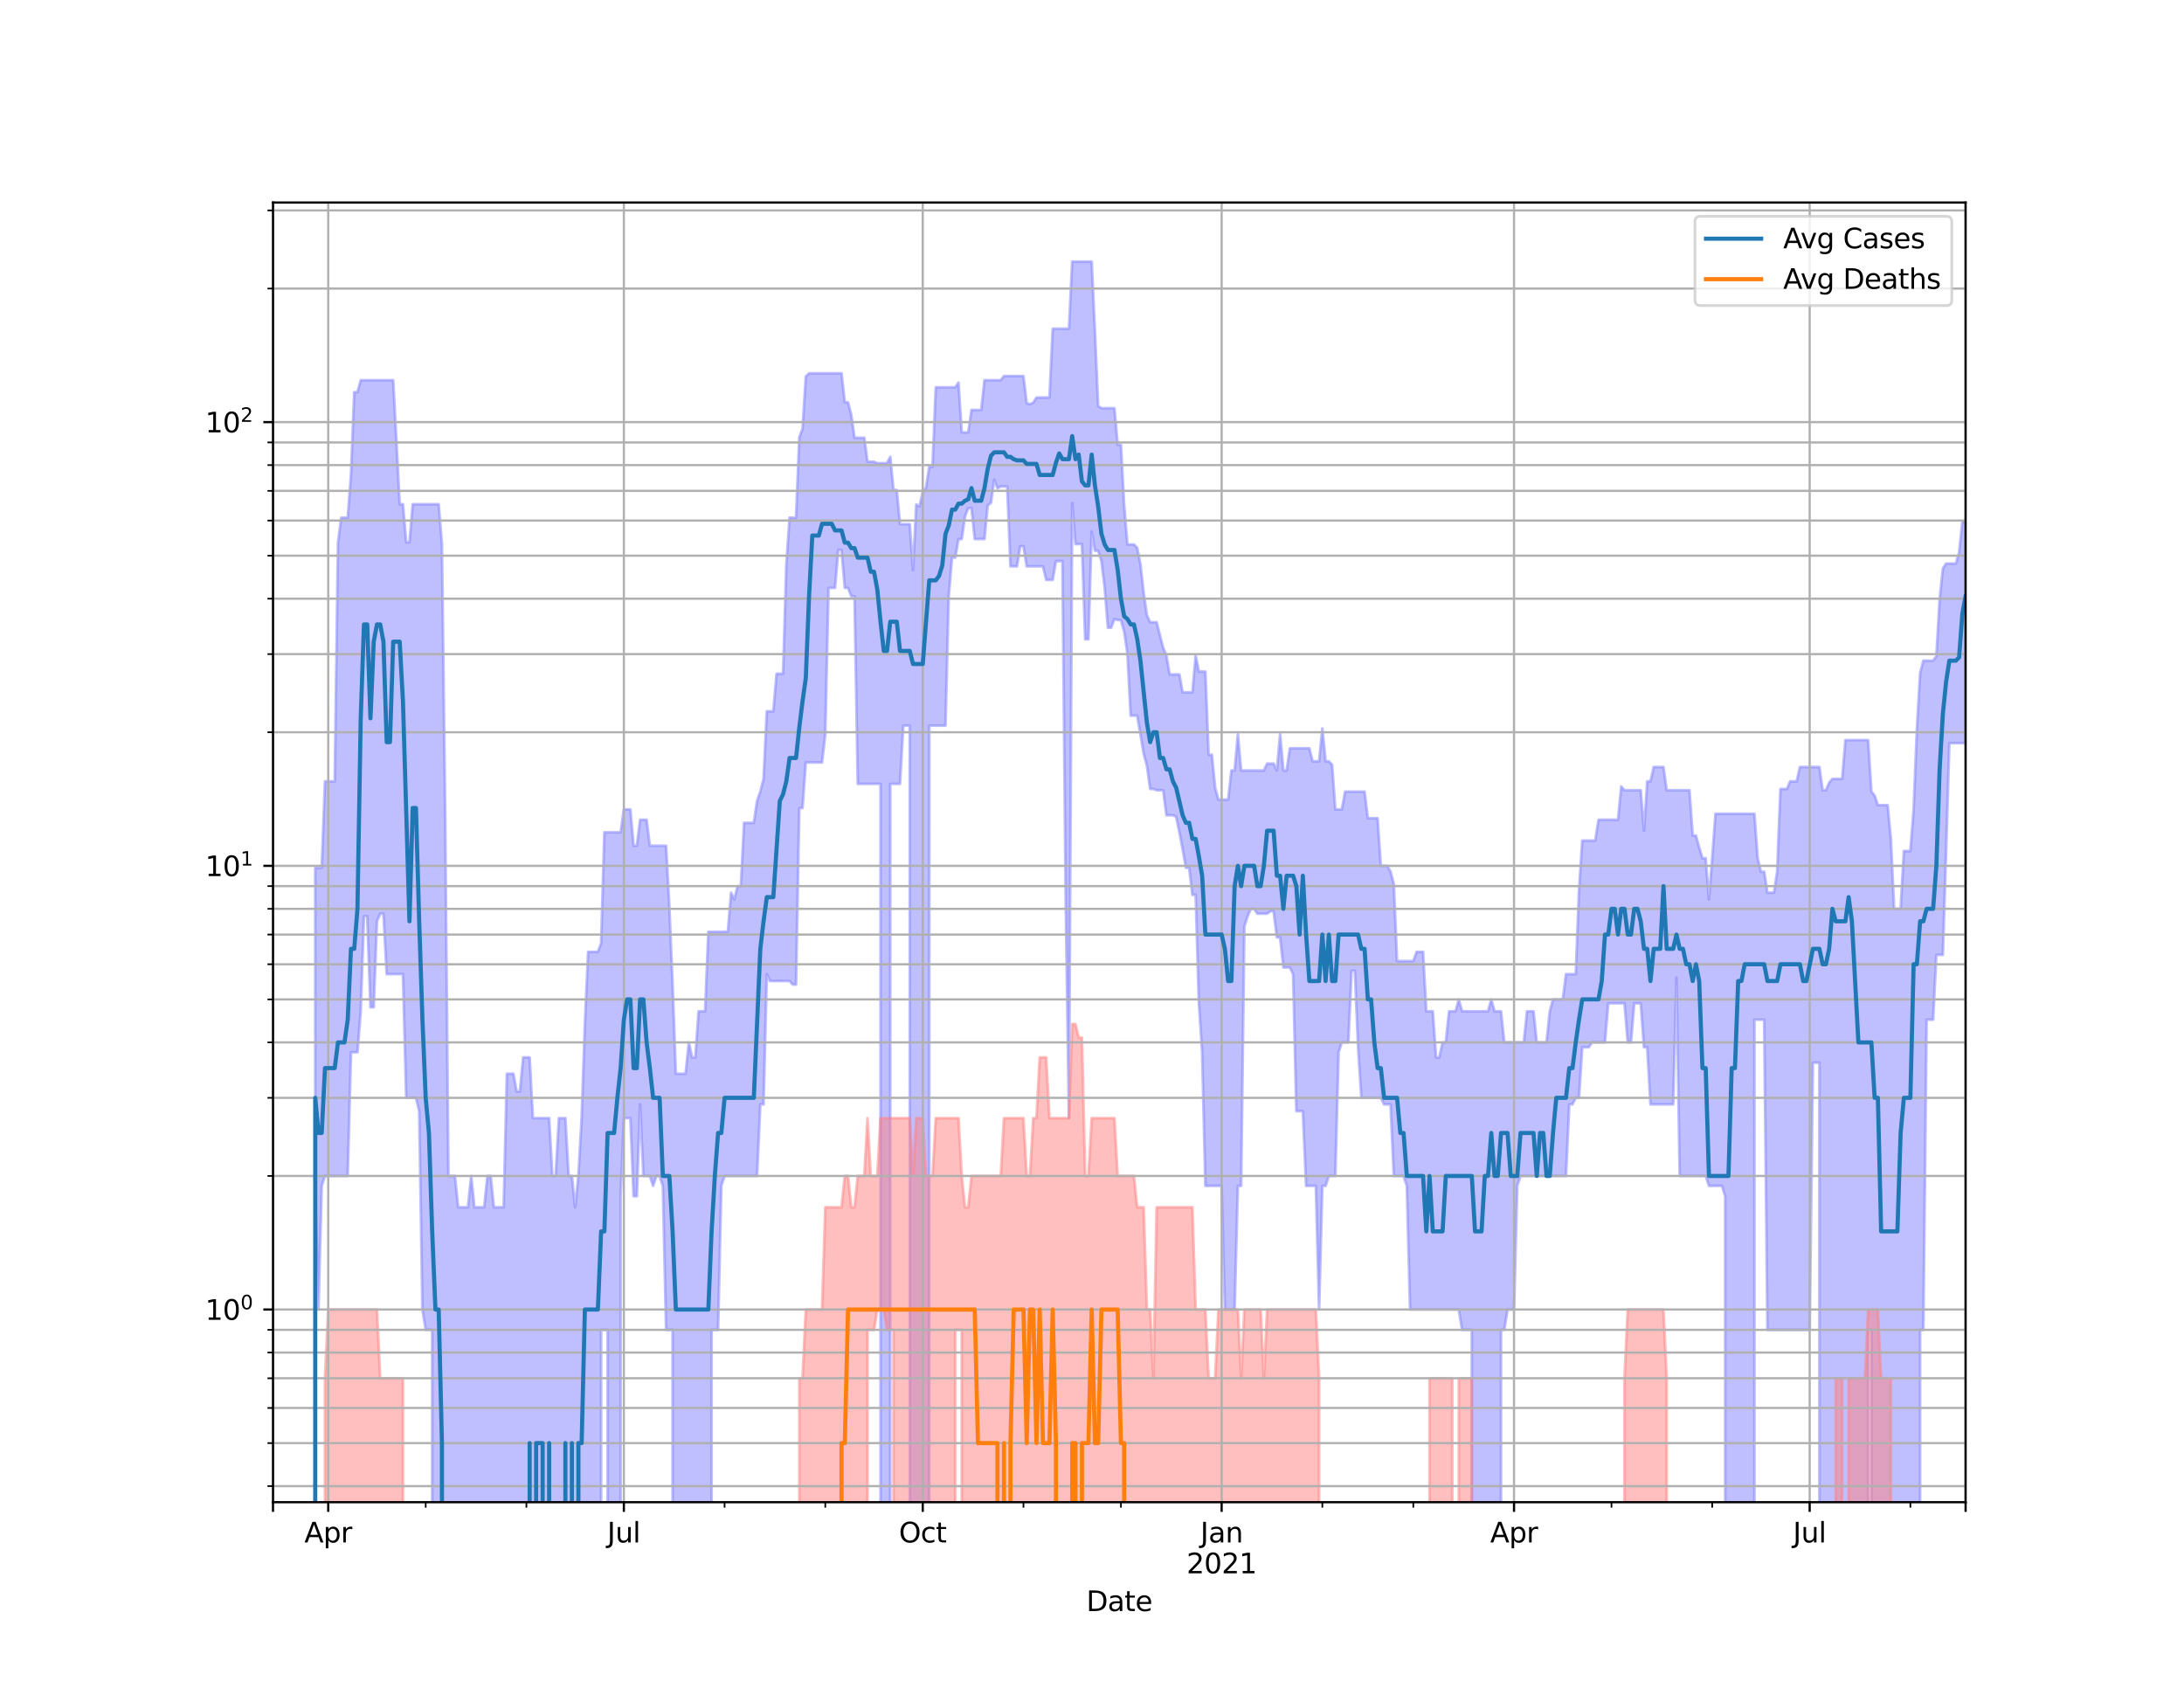 <?xml version="1.0" encoding="utf-8" standalone="no"?>
<!DOCTYPE svg PUBLIC "-//W3C//DTD SVG 1.1//EN"
  "http://www.w3.org/Graphics/SVG/1.1/DTD/svg11.dtd">
<svg height="612pt" version="1.1" viewBox="0 0 792 612" width="792pt" xmlns="http://www.w3.org/2000/svg" xmlns:xlink="http://www.w3.org/1999/xlink">
 <defs>
  <style type="text/css">*{stroke-linecap:butt;stroke-linejoin:round;}</style>
 </defs>
 <g id="figure_1">
  <g id="patch_1">
   <path d="M 0 612 
L 792 612 
L 792 0 
L 0 0 
z
" style="fill:#ffffff;"/>
  </g>
  <g id="axes_1">
   <g id="patch_2">
    <path d="M 99 544.68 
L 712.8 544.68 
L 712.8 73.44 
L 99 73.44 
z
" style="fill:#ffffff;"/>
   </g>
   <g id="PolyCollection_1">
    <path clip-path="url(#p68e2955192)" d="M 99 161360.657 
L 99 161360.657 
L 100.178 161360.657 
L 101.356 161360.657 
L 102.534 161360.657 
L 103.712 161360.657 
L 104.891 161360.657 
L 106.069 161360.657 
L 107.247 161360.657 
L 108.425 161360.657 
L 109.603 161360.657 
L 110.781 161360.657 
L 111.959 161360.657 
L 113.137 161360.657 
L 114.316 314.645 
L 115.494 314.645 
L 116.672 314.645 
L 117.85 283.321 
L 119.028 283.321 
L 120.206 283.321 
L 121.384 283.321 
L 122.562 196.892 
L 123.74 187.709 
L 124.919 187.709 
L 126.097 187.709 
L 127.275 172.232 
L 128.453 142.206 
L 129.631 142.206 
L 130.809 137.858 
L 131.987 137.858 
L 133.165 137.858 
L 134.344 137.858 
L 135.522 137.858 
L 136.7 137.858 
L 137.878 137.858 
L 139.056 137.858 
L 140.234 137.858 
L 141.412 137.858 
L 142.59 137.858 
L 143.769 160.032 
L 144.947 182.835 
L 146.125 182.835 
L 147.303 196.63 
L 148.481 196.63 
L 149.659 182.835 
L 150.837 182.835 
L 152.015 182.835 
L 153.193 182.835 
L 154.372 182.835 
L 155.55 182.835 
L 156.728 182.835 
L 157.906 182.835 
L 159.084 182.835 
L 160.262 197.417 
L 161.44 294.544 
L 162.618 426.397 
L 163.797 426.397 
L 164.975 426.397 
L 166.153 437.753 
L 167.331 437.753 
L 168.509 437.753 
L 169.687 437.753 
L 170.865 426.397 
L 172.043 437.753 
L 173.221 437.753 
L 174.4 437.753 
L 175.578 437.753 
L 176.756 426.397 
L 177.934 426.397 
L 179.112 437.753 
L 180.29 437.753 
L 181.468 437.753 
L 182.646 437.753 
L 183.825 389.321 
L 185.003 389.321 
L 186.181 389.321 
L 187.359 395.775 
L 188.537 395.775 
L 189.715 383.413 
L 190.893 383.413 
L 192.071 383.413 
L 193.25 405.428 
L 194.428 405.428 
L 195.606 405.428 
L 196.784 405.428 
L 197.962 405.428 
L 199.14 405.428 
L 200.318 426.397 
L 201.496 426.397 
L 202.674 405.428 
L 203.853 405.428 
L 205.031 405.428 
L 206.209 426.397 
L 207.387 426.397 
L 208.565 437.753 
L 209.743 426.397 
L 210.921 405.428 
L 212.099 371.306 
L 213.278 345.126 
L 214.456 345.126 
L 215.634 345.126 
L 216.812 345.126 
L 217.99 341.925 
L 219.168 301.788 
L 220.346 301.788 
L 221.524 301.788 
L 222.702 301.788 
L 223.881 301.788 
L 225.059 301.788 
L 226.237 293.493 
L 227.415 293.493 
L 228.593 293.493 
L 229.771 306.651 
L 230.949 306.651 
L 232.127 297.242 
L 233.306 297.242 
L 234.484 297.242 
L 235.662 306.651 
L 236.84 306.651 
L 238.018 306.651 
L 239.196 306.651 
L 240.374 306.651 
L 241.552 306.651 
L 242.731 328.666 
L 243.909 356.997 
L 245.087 389.321 
L 246.265 389.321 
L 247.443 389.321 
L 248.621 389.321 
L 249.799 377.966 
L 250.977 383.413 
L 252.155 383.413 
L 253.334 366.698 
L 254.512 366.698 
L 255.69 366.698 
L 256.868 337.873 
L 258.046 337.873 
L 259.224 337.873 
L 260.402 337.873 
L 261.58 337.873 
L 262.759 337.873 
L 263.937 337.873 
L 265.115 323.673 
L 266.293 326.125 
L 267.471 321.304 
L 268.649 321.304 
L 269.827 298.351 
L 271.005 298.351 
L 272.183 298.351 
L 273.362 298.351 
L 274.54 290.433 
L 275.718 287.024 
L 276.896 282.425 
L 278.074 257.905 
L 279.252 257.905 
L 280.43 257.905 
L 281.608 244.284 
L 282.787 244.284 
L 283.965 244.284 
L 285.143 204.925 
L 286.321 187.709 
L 287.499 187.709 
L 288.677 187.709 
L 289.855 158.58 
L 291.033 155.474 
L 292.212 136.522 
L 293.39 135.373 
L 294.568 135.373 
L 295.746 135.373 
L 296.924 135.373 
L 298.102 135.373 
L 299.28 135.373 
L 300.458 135.373 
L 301.636 135.373 
L 302.815 135.373 
L 303.993 135.373 
L 305.171 135.373 
L 306.349 145.891 
L 307.527 145.891 
L 308.705 150.451 
L 309.883 158.731 
L 311.061 158.731 
L 312.24 158.731 
L 313.418 158.731 
L 314.596 167.436 
L 315.774 167.436 
L 316.952 167.436 
L 318.13 167.953 
L 319.308 167.953 
L 320.486 167.953 
L 321.664 167.953 
L 322.843 165.656 
L 324.021 177.68 
L 325.199 177.68 
L 326.377 190.042 
L 327.555 190.042 
L 328.733 190.042 
L 329.911 190.042 
L 331.089 206.709 
L 332.268 182.942 
L 333.446 183.588 
L 334.624 178.279 
L 335.802 176.791 
L 336.98 169.262 
L 338.158 169.262 
L 339.336 140.434 
L 340.514 140.434 
L 341.693 140.434 
L 342.871 140.434 
L 344.049 140.434 
L 345.227 140.434 
L 346.405 140.434 
L 347.583 138.706 
L 348.761 156.788 
L 349.939 156.788 
L 351.117 156.788 
L 352.296 148.657 
L 353.474 148.657 
L 354.652 148.657 
L 355.83 148.657 
L 357.008 137.858 
L 358.186 137.858 
L 359.364 137.858 
L 360.542 137.858 
L 361.721 137.858 
L 362.899 137.858 
L 364.077 136.356 
L 365.255 136.356 
L 366.433 136.356 
L 367.611 136.356 
L 368.789 136.356 
L 369.967 136.356 
L 371.145 136.356 
L 372.324 146.144 
L 373.502 146.588 
L 374.68 146.017 
L 375.858 144.147 
L 377.036 144.147 
L 378.214 144.147 
L 379.392 144.147 
L 380.57 144.147 
L 381.749 119.177 
L 382.927 119.177 
L 384.105 119.177 
L 385.283 119.177 
L 386.461 119.177 
L 387.639 119.177 
L 388.817 94.86 
L 389.995 94.86 
L 391.174 94.86 
L 392.352 94.86 
L 393.53 94.86 
L 394.708 94.86 
L 395.886 94.86 
L 397.064 120.086 
L 398.242 147.228 
L 399.42 148.004 
L 400.598 148.004 
L 401.777 148.004 
L 402.955 148.004 
L 404.133 148.004 
L 405.311 161.278 
L 406.489 161.278 
L 407.667 183.264 
L 408.845 197.417 
L 410.023 197.417 
L 411.202 197.417 
L 412.38 198.614 
L 413.558 204.486 
L 414.736 215.014 
L 415.914 223.096 
L 417.092 225.616 
L 418.27 225.616 
L 419.448 225.616 
L 420.626 230.31 
L 421.805 234.89 
L 422.983 237.648 
L 424.161 244.542 
L 425.339 244.542 
L 426.517 244.542 
L 427.695 244.542 
L 428.873 251.047 
L 430.051 251.047 
L 431.23 251.047 
L 432.408 251.047 
L 433.586 237.648 
L 434.764 243.515 
L 435.942 243.515 
L 437.12 243.515 
L 438.298 273.654 
L 439.476 273.654 
L 440.655 285.612 
L 441.833 289.935 
L 443.011 289.935 
L 444.189 289.935 
L 445.367 289.935 
L 446.545 279.377 
L 447.723 279.377 
L 448.901 266.213 
L 450.079 279.377 
L 451.258 279.377 
L 452.436 279.377 
L 453.614 279.377 
L 454.792 279.377 
L 455.97 279.377 
L 457.148 279.377 
L 458.326 279.377 
L 459.504 276.867 
L 460.683 276.867 
L 461.861 276.867 
L 463.039 279.377 
L 464.217 266.213 
L 465.395 279.377 
L 466.573 279.377 
L 467.751 271.337 
L 468.929 271.337 
L 470.107 271.337 
L 471.286 271.337 
L 472.464 271.337 
L 473.642 271.337 
L 474.82 271.337 
L 475.998 276.05 
L 477.176 276.05 
L 478.354 276.05 
L 479.532 264.128 
L 480.711 276.05 
L 481.889 276.05 
L 483.067 277.279 
L 484.245 293.493 
L 485.423 293.493 
L 486.601 293.493 
L 487.779 287.024 
L 488.957 287.024 
L 490.136 287.024 
L 491.314 287.024 
L 492.492 287.024 
L 493.67 287.024 
L 494.848 287.024 
L 496.026 296.694 
L 497.204 296.694 
L 498.382 296.694 
L 499.56 296.694 
L 500.739 313.943 
L 501.917 313.943 
L 503.095 313.943 
L 504.273 316.071 
L 505.451 320.532 
L 506.629 348.48 
L 507.807 348.48 
L 508.985 348.48 
L 510.164 348.48 
L 511.342 348.48 
L 512.52 348.48 
L 513.698 345.126 
L 514.876 345.126 
L 516.054 345.126 
L 517.232 366.698 
L 518.41 366.698 
L 519.588 366.698 
L 520.767 383.413 
L 521.945 383.413 
L 523.123 377.966 
L 524.301 377.966 
L 525.479 366.698 
L 526.657 366.698 
L 527.835 366.698 
L 529.013 362.374 
L 530.192 366.698 
L 531.37 366.698 
L 532.548 366.698 
L 533.726 366.698 
L 534.904 366.698 
L 536.082 366.698 
L 537.26 366.698 
L 538.438 366.698 
L 539.617 366.698 
L 540.795 362.374 
L 541.973 366.698 
L 543.151 366.698 
L 544.329 366.698 
L 545.507 377.966 
L 546.685 377.966 
L 547.863 377.966 
L 549.041 377.966 
L 550.22 377.966 
L 551.398 377.966 
L 552.576 377.966 
L 553.754 366.698 
L 554.932 366.698 
L 556.11 366.698 
L 557.288 377.966 
L 558.466 377.966 
L 559.645 377.966 
L 560.823 377.966 
L 562.001 366.698 
L 563.179 362.374 
L 564.357 362.374 
L 565.535 362.374 
L 566.713 362.374 
L 567.891 353.219 
L 569.069 353.219 
L 570.248 353.219 
L 571.426 353.219 
L 572.604 322.875 
L 573.782 304.788 
L 574.96 304.788 
L 576.138 304.788 
L 577.316 304.788 
L 578.494 304.788 
L 579.673 297.242 
L 580.851 297.242 
L 582.029 297.242 
L 583.207 297.242 
L 584.385 297.242 
L 585.563 297.242 
L 586.741 297.242 
L 587.919 285.148 
L 589.098 286.55 
L 590.276 286.55 
L 591.454 286.55 
L 592.632 286.55 
L 593.81 286.55 
L 594.988 286.55 
L 596.166 301.204 
L 597.344 283.321 
L 598.522 283.321 
L 599.701 278.111 
L 600.879 278.111 
L 602.057 278.111 
L 603.235 278.111 
L 604.413 286.55 
L 605.591 286.55 
L 606.769 286.55 
L 607.947 286.55 
L 609.126 286.55 
L 610.304 286.55 
L 611.482 286.55 
L 612.66 286.55 
L 613.838 302.973 
L 615.016 302.973 
L 616.194 307.283 
L 617.372 311.202 
L 618.55 311.202 
L 619.729 326.125 
L 620.907 311.202 
L 622.085 295.075 
L 623.263 295.075 
L 624.441 295.075 
L 625.619 295.075 
L 626.797 295.075 
L 627.975 295.075 
L 629.154 295.075 
L 630.332 295.075 
L 631.51 295.075 
L 632.688 295.075 
L 633.866 295.075 
L 635.044 295.075 
L 636.222 295.075 
L 637.4 311.202 
L 638.579 316.071 
L 639.757 316.071 
L 640.935 323.673 
L 642.113 323.673 
L 643.291 323.673 
L 644.469 316.071 
L 645.647 286.079 
L 646.825 286.079 
L 648.003 286.079 
L 649.182 283.321 
L 650.36 283.321 
L 651.538 283.321 
L 652.716 278.111 
L 653.894 278.111 
L 655.072 278.111 
L 656.25 278.111 
L 657.428 278.111 
L 658.607 278.111 
L 659.785 278.111 
L 660.963 286.55 
L 662.141 286.55 
L 663.319 283.773 
L 664.497 282.425 
L 665.675 282.425 
L 666.853 282.425 
L 668.031 282.425 
L 669.21 268.364 
L 670.388 268.364 
L 671.566 268.364 
L 672.744 268.364 
L 673.922 268.364 
L 675.1 268.364 
L 676.278 268.364 
L 677.456 268.364 
L 678.635 287.024 
L 679.813 288.464 
L 680.991 291.946 
L 682.169 291.946 
L 683.347 291.946 
L 684.525 291.946 
L 685.703 304.177 
L 686.881 329.534 
L 688.06 329.534 
L 689.238 329.534 
L 690.416 308.565 
L 691.594 308.565 
L 692.772 308.565 
L 693.95 293.493 
L 695.128 264.471 
L 696.306 244.027 
L 697.484 239.549 
L 698.663 239.549 
L 699.841 239.549 
L 701.019 239.549 
L 702.197 237.883 
L 703.375 217.43 
L 704.553 206.11 
L 705.731 204.341 
L 706.909 204.341 
L 708.088 204.341 
L 709.266 204.341 
L 710.444 200.379 
L 711.622 189.099 
L 712.8 189.099 
L 712.8 269.464 
L 712.8 269.464 
L 711.622 269.464 
L 710.444 269.464 
L 709.266 269.464 
L 708.088 269.464 
L 706.909 269.464 
L 705.731 308.565 
L 704.553 346.226 
L 703.375 346.226 
L 702.197 346.226 
L 701.019 369.736 
L 699.841 369.736 
L 698.663 369.736 
L 697.484 482.19 
L 696.306 482.19 
L 695.128 161360.657 
L 693.95 161360.657 
L 692.772 161360.657 
L 691.594 161360.657 
L 690.416 161360.657 
L 689.238 161360.657 
L 688.06 161360.657 
L 686.881 161360.657 
L 685.703 161360.657 
L 684.525 161360.657 
L 683.347 161360.657 
L 682.169 161360.657 
L 680.991 161360.657 
L 679.813 161360.657 
L 678.635 482.19 
L 677.456 482.19 
L 676.278 161360.657 
L 675.1 161360.657 
L 673.922 161360.657 
L 672.744 161360.657 
L 671.566 161360.657 
L 670.388 161360.657 
L 669.21 161360.657 
L 668.031 161360.657 
L 666.853 161360.657 
L 665.675 161360.657 
L 664.497 161360.657 
L 663.319 161360.657 
L 662.141 161360.657 
L 660.963 161360.657 
L 659.785 385.327 
L 658.607 385.327 
L 657.428 385.327 
L 656.25 482.19 
L 655.072 482.19 
L 653.894 482.19 
L 652.716 482.19 
L 651.538 482.19 
L 650.36 482.19 
L 649.182 482.19 
L 648.003 482.19 
L 646.825 482.19 
L 645.647 482.19 
L 644.469 482.19 
L 643.291 482.19 
L 642.113 482.19 
L 640.935 482.19 
L 639.757 369.736 
L 638.579 369.736 
L 637.4 369.736 
L 636.222 369.736 
L 635.044 161360.657 
L 633.866 161360.657 
L 632.688 161360.657 
L 631.51 161360.657 
L 630.332 161360.657 
L 629.154 161360.657 
L 627.975 161360.657 
L 626.797 161360.657 
L 625.619 433.759 
L 624.441 429.981 
L 623.263 429.981 
L 622.085 429.981 
L 620.907 429.981 
L 619.729 429.981 
L 618.55 426.397 
L 617.372 426.397 
L 616.194 426.397 
L 615.016 426.397 
L 613.838 426.397 
L 612.66 426.397 
L 611.482 426.397 
L 610.304 426.397 
L 609.126 426.397 
L 607.947 354.456 
L 606.769 400.435 
L 605.591 400.435 
L 604.413 400.435 
L 603.235 400.435 
L 602.057 400.435 
L 600.879 400.435 
L 599.701 400.435 
L 598.522 400.435 
L 597.344 379.735 
L 596.166 379.735 
L 594.988 363.786 
L 593.81 363.786 
L 592.632 363.786 
L 591.454 377.966 
L 590.276 377.966 
L 589.098 363.786 
L 587.919 363.786 
L 586.741 363.786 
L 585.563 363.786 
L 584.385 363.786 
L 583.207 363.786 
L 582.029 377.966 
L 580.851 377.966 
L 579.673 377.966 
L 578.494 377.966 
L 577.316 377.966 
L 576.138 379.735 
L 574.96 379.735 
L 573.782 379.735 
L 572.604 398.066 
L 571.426 398.066 
L 570.248 400.435 
L 569.069 400.435 
L 567.891 426.397 
L 566.713 426.397 
L 565.535 426.397 
L 564.357 426.397 
L 563.179 426.397 
L 562.001 426.397 
L 560.823 426.397 
L 559.645 426.397 
L 558.466 426.397 
L 557.288 426.397 
L 556.11 426.397 
L 554.932 426.397 
L 553.754 426.397 
L 552.576 426.397 
L 551.398 426.397 
L 550.22 429.981 
L 549.041 474.829 
L 547.863 474.829 
L 546.685 474.829 
L 545.507 482.19 
L 544.329 482.19 
L 543.151 161360.657 
L 541.973 161360.657 
L 540.795 161360.657 
L 539.617 161360.657 
L 538.438 161360.657 
L 537.26 161360.657 
L 536.082 161360.657 
L 534.904 161360.657 
L 533.726 482.19 
L 532.548 482.19 
L 531.37 482.19 
L 530.192 482.19 
L 529.013 474.829 
L 527.835 474.829 
L 526.657 474.829 
L 525.479 474.829 
L 524.301 474.829 
L 523.123 474.829 
L 521.945 474.829 
L 520.767 474.829 
L 519.588 474.829 
L 518.41 474.829 
L 517.232 474.829 
L 516.054 474.829 
L 514.876 474.829 
L 513.698 474.829 
L 512.52 474.829 
L 511.342 474.829 
L 510.164 429.981 
L 508.985 426.397 
L 507.807 426.397 
L 506.629 426.397 
L 505.451 426.397 
L 504.273 400.435 
L 503.095 400.435 
L 501.917 400.435 
L 500.739 398.066 
L 499.56 398.066 
L 498.382 398.066 
L 497.204 398.066 
L 496.026 398.066 
L 494.848 398.066 
L 493.67 398.066 
L 492.492 379.735 
L 491.314 352.004 
L 490.136 352.004 
L 488.957 377.966 
L 487.779 377.966 
L 486.601 377.966 
L 485.423 381.55 
L 484.245 426.397 
L 483.067 426.397 
L 481.889 426.397 
L 480.711 429.981 
L 479.532 429.981 
L 478.354 474.829 
L 477.176 429.981 
L 475.998 429.981 
L 474.82 429.981 
L 473.642 429.981 
L 472.464 402.887 
L 471.286 402.887 
L 470.107 402.887 
L 468.929 353.219 
L 467.751 350.809 
L 466.573 350.809 
L 465.395 350.809 
L 464.217 339.87 
L 463.039 339.87 
L 461.861 330.413 
L 460.683 330.413 
L 459.504 331.303 
L 458.326 331.303 
L 457.148 331.303 
L 455.97 331.303 
L 454.792 329.534 
L 453.614 329.534 
L 452.436 332.205 
L 451.258 335.932 
L 450.079 429.981 
L 448.901 429.981 
L 447.723 474.829 
L 446.545 474.829 
L 445.367 474.829 
L 444.189 474.829 
L 443.011 429.981 
L 441.833 429.981 
L 440.655 429.981 
L 439.476 429.981 
L 438.298 429.981 
L 437.12 429.981 
L 435.942 381.55 
L 434.764 363.786 
L 433.586 324.481 
L 432.408 324.481 
L 431.23 314.645 
L 430.051 314.645 
L 428.873 307.921 
L 427.695 301.788 
L 426.517 296.15 
L 425.339 295.611 
L 424.161 295.611 
L 422.983 295.611 
L 421.805 286.55 
L 420.626 286.55 
L 419.448 286.55 
L 418.27 286.079 
L 417.092 286.079 
L 415.914 277.694 
L 414.736 273.262 
L 413.558 266.213 
L 412.38 259.49 
L 411.202 259.49 
L 410.023 259.49 
L 408.845 236.948 
L 407.667 229.055 
L 406.489 224.831 
L 405.311 224.831 
L 404.133 224.442 
L 402.955 227.618 
L 401.777 227.618 
L 400.598 213.173 
L 399.42 203.473 
L 398.242 199.695 
L 397.064 199.695 
L 395.886 192.702 
L 394.708 231.803 
L 393.53 231.803 
L 392.352 197.285 
L 391.174 197.285 
L 389.995 197.285 
L 388.817 182.408 
L 387.639 405.428 
L 386.461 326.125 
L 385.283 203.473 
L 384.105 203.473 
L 382.927 203.473 
L 381.749 210.262 
L 380.57 210.262 
L 379.392 210.262 
L 378.214 205.367 
L 377.036 205.367 
L 375.858 205.367 
L 374.68 205.367 
L 373.502 205.367 
L 372.324 205.367 
L 371.145 198.079 
L 369.967 198.079 
L 368.789 205.367 
L 367.611 205.367 
L 366.433 205.367 
L 365.255 176.399 
L 364.077 176.399 
L 362.899 176.399 
L 361.721 177.086 
L 360.542 173.907 
L 359.364 182.302 
L 358.186 183.264 
L 357.008 195.467 
L 355.83 195.467 
L 354.652 195.467 
L 353.474 195.467 
L 352.296 184.24 
L 351.117 184.24 
L 349.939 187.251 
L 348.761 195.467 
L 347.583 195.467 
L 346.405 202.191 
L 345.227 202.191 
L 344.049 216.212 
L 342.871 263.108 
L 341.693 263.108 
L 340.514 263.108 
L 339.336 263.108 
L 338.158 263.108 
L 336.98 263.108 
L 335.802 161360.657 
L 334.624 161360.657 
L 333.446 161360.657 
L 332.268 161360.657 
L 331.089 161360.657 
L 329.911 263.108 
L 328.733 263.108 
L 327.555 263.108 
L 326.377 284.228 
L 325.199 284.228 
L 324.021 284.228 
L 322.843 284.228 
L 321.664 161360.657 
L 320.486 161360.657 
L 319.308 284.228 
L 318.13 284.228 
L 316.952 284.228 
L 315.774 284.228 
L 314.596 284.228 
L 313.418 284.228 
L 312.24 284.228 
L 311.061 284.228 
L 309.883 216.212 
L 308.705 216.212 
L 307.527 213.173 
L 306.349 213.173 
L 305.171 199.423 
L 303.993 199.423 
L 302.815 213.173 
L 301.636 213.173 
L 300.458 213.173 
L 299.28 266.213 
L 298.102 276.457 
L 296.924 276.457 
L 295.746 276.457 
L 294.568 276.457 
L 293.39 276.457 
L 292.212 276.457 
L 291.033 292.974 
L 289.855 292.974 
L 288.677 356.997 
L 287.499 356.997 
L 286.321 355.715 
L 285.143 355.715 
L 283.965 355.715 
L 282.787 355.715 
L 281.608 355.715 
L 280.43 355.715 
L 279.252 355.715 
L 278.074 353.219 
L 276.896 400.435 
L 275.718 400.435 
L 274.54 426.397 
L 273.362 426.397 
L 272.183 426.397 
L 271.005 426.397 
L 269.827 426.397 
L 268.649 426.397 
L 267.471 426.397 
L 266.293 426.397 
L 265.115 426.397 
L 263.937 426.397 
L 262.759 426.397 
L 261.58 429.981 
L 260.402 482.19 
L 259.224 482.19 
L 258.046 482.19 
L 256.868 161360.657 
L 255.69 161360.657 
L 254.512 161360.657 
L 253.334 161360.657 
L 252.155 161360.657 
L 250.977 161360.657 
L 249.799 161360.657 
L 248.621 161360.657 
L 247.443 161360.657 
L 246.265 161360.657 
L 245.087 161360.657 
L 243.909 482.19 
L 242.731 482.19 
L 241.552 482.19 
L 240.374 429.981 
L 239.196 426.397 
L 238.018 426.397 
L 236.84 429.981 
L 235.662 426.397 
L 234.484 426.397 
L 233.306 426.397 
L 232.127 400.435 
L 230.949 433.759 
L 229.771 433.759 
L 228.593 405.428 
L 227.415 405.428 
L 226.237 405.428 
L 225.059 433.759 
L 223.881 161360.657 
L 222.702 161360.657 
L 221.524 161360.657 
L 220.346 482.19 
L 219.168 482.19 
L 217.99 482.19 
L 216.812 161360.657 
L 215.634 161360.657 
L 214.456 161360.657 
L 213.278 161360.657 
L 212.099 161360.657 
L 210.921 161360.657 
L 209.743 161360.657 
L 208.565 161360.657 
L 207.387 161360.657 
L 206.209 161360.657 
L 205.031 161360.657 
L 203.853 161360.657 
L 202.674 161360.657 
L 201.496 161360.657 
L 200.318 161360.657 
L 199.14 161360.657 
L 197.962 161360.657 
L 196.784 161360.657 
L 195.606 161360.657 
L 194.428 161360.657 
L 193.25 161360.657 
L 192.071 161360.657 
L 190.893 161360.657 
L 189.715 161360.657 
L 188.537 161360.657 
L 187.359 161360.657 
L 186.181 161360.657 
L 185.003 161360.657 
L 183.825 161360.657 
L 182.646 161360.657 
L 181.468 161360.657 
L 180.29 161360.657 
L 179.112 161360.657 
L 177.934 161360.657 
L 176.756 161360.657 
L 175.578 161360.657 
L 174.4 161360.657 
L 173.221 161360.657 
L 172.043 161360.657 
L 170.865 161360.657 
L 169.687 161360.657 
L 168.509 161360.657 
L 167.331 161360.657 
L 166.153 161360.657 
L 164.975 161360.657 
L 163.797 161360.657 
L 162.618 161360.657 
L 161.44 161360.657 
L 160.262 161360.657 
L 159.084 161360.657 
L 157.906 161360.657 
L 156.728 482.19 
L 155.55 482.19 
L 154.372 482.19 
L 153.193 474.829 
L 152.015 402.887 
L 150.837 398.066 
L 149.659 398.066 
L 148.481 398.066 
L 147.303 398.066 
L 146.125 353.219 
L 144.947 353.219 
L 143.769 353.219 
L 142.59 353.219 
L 141.412 353.219 
L 140.234 353.219 
L 139.056 331.303 
L 137.878 331.303 
L 136.7 334.044 
L 135.522 365.226 
L 134.344 365.226 
L 133.165 332.205 
L 131.987 332.205 
L 130.809 366.698 
L 129.631 381.55 
L 128.453 381.55 
L 127.275 381.55 
L 126.097 426.397 
L 124.919 426.397 
L 123.74 426.397 
L 122.562 426.397 
L 121.384 426.397 
L 120.206 426.397 
L 119.028 426.397 
L 117.85 426.397 
L 116.672 429.981 
L 115.494 474.829 
L 114.316 429.981 
L 113.137 161360.657 
L 111.959 161360.657 
L 110.781 161360.657 
L 109.603 161360.657 
L 108.425 161360.657 
L 107.247 161360.657 
L 106.069 161360.657 
L 104.891 161360.657 
L 103.712 161360.657 
L 102.534 161360.657 
L 101.356 161360.657 
L 100.178 161360.657 
L 99 161360.657 
z
" style="fill:#8080ff;fill-opacity:0.5;stroke:#8080ff;stroke-opacity:0.5;"/>
   </g>
   <g id="PolyCollection_2">
    <path clip-path="url(#p68e2955192)" d="M 99 161360.657 
L 99 161360.657 
L 100.178 161360.657 
L 101.356 161360.657 
L 102.534 161360.657 
L 103.712 161360.657 
L 104.891 161360.657 
L 106.069 161360.657 
L 107.247 161360.657 
L 108.425 161360.657 
L 109.603 161360.657 
L 110.781 161360.657 
L 111.959 161360.657 
L 113.137 161360.657 
L 114.316 161360.657 
L 115.494 161360.657 
L 116.672 161360.657 
L 117.85 499.75 
L 119.028 474.829 
L 120.206 474.829 
L 121.384 474.829 
L 122.562 474.829 
L 123.74 474.829 
L 124.919 474.829 
L 126.097 474.829 
L 127.275 474.829 
L 128.453 474.829 
L 129.631 474.829 
L 130.809 474.829 
L 131.987 474.829 
L 133.165 474.829 
L 134.344 474.829 
L 135.522 474.829 
L 136.7 474.829 
L 137.878 499.75 
L 139.056 499.75 
L 140.234 499.75 
L 141.412 499.75 
L 142.59 499.75 
L 143.769 499.75 
L 144.947 499.75 
L 146.125 499.75 
L 147.303 161360.657 
L 148.481 161360.657 
L 149.659 161360.657 
L 150.837 161360.657 
L 152.015 161360.657 
L 153.193 161360.657 
L 154.372 161360.657 
L 155.55 161360.657 
L 156.728 161360.657 
L 157.906 161360.657 
L 159.084 161360.657 
L 160.262 161360.657 
L 161.44 161360.657 
L 162.618 161360.657 
L 163.797 161360.657 
L 164.975 161360.657 
L 166.153 161360.657 
L 167.331 161360.657 
L 168.509 161360.657 
L 169.687 161360.657 
L 170.865 161360.657 
L 172.043 161360.657 
L 173.221 161360.657 
L 174.4 161360.657 
L 175.578 161360.657 
L 176.756 161360.657 
L 177.934 161360.657 
L 179.112 161360.657 
L 180.29 161360.657 
L 181.468 161360.657 
L 182.646 161360.657 
L 183.825 161360.657 
L 185.003 161360.657 
L 186.181 161360.657 
L 187.359 161360.657 
L 188.537 161360.657 
L 189.715 161360.657 
L 190.893 161360.657 
L 192.071 161360.657 
L 193.25 161360.657 
L 194.428 161360.657 
L 195.606 161360.657 
L 196.784 161360.657 
L 197.962 161360.657 
L 199.14 161360.657 
L 200.318 161360.657 
L 201.496 161360.657 
L 202.674 161360.657 
L 203.853 161360.657 
L 205.031 161360.657 
L 206.209 161360.657 
L 207.387 161360.657 
L 208.565 161360.657 
L 209.743 161360.657 
L 210.921 161360.657 
L 212.099 161360.657 
L 213.278 161360.657 
L 214.456 161360.657 
L 215.634 161360.657 
L 216.812 161360.657 
L 217.99 161360.657 
L 219.168 161360.657 
L 220.346 161360.657 
L 221.524 161360.657 
L 222.702 161360.657 
L 223.881 161360.657 
L 225.059 161360.657 
L 226.237 161360.657 
L 227.415 161360.657 
L 228.593 161360.657 
L 229.771 161360.657 
L 230.949 161360.657 
L 232.127 161360.657 
L 233.306 161360.657 
L 234.484 161360.657 
L 235.662 161360.657 
L 236.84 161360.657 
L 238.018 161360.657 
L 239.196 161360.657 
L 240.374 161360.657 
L 241.552 161360.657 
L 242.731 161360.657 
L 243.909 161360.657 
L 245.087 161360.657 
L 246.265 161360.657 
L 247.443 161360.657 
L 248.621 161360.657 
L 249.799 161360.657 
L 250.977 161360.657 
L 252.155 161360.657 
L 253.334 161360.657 
L 254.512 161360.657 
L 255.69 161360.657 
L 256.868 161360.657 
L 258.046 161360.657 
L 259.224 161360.657 
L 260.402 161360.657 
L 261.58 161360.657 
L 262.759 161360.657 
L 263.937 161360.657 
L 265.115 161360.657 
L 266.293 161360.657 
L 267.471 161360.657 
L 268.649 161360.657 
L 269.827 161360.657 
L 271.005 161360.657 
L 272.183 161360.657 
L 273.362 161360.657 
L 274.54 161360.657 
L 275.718 161360.657 
L 276.896 161360.657 
L 278.074 161360.657 
L 279.252 161360.657 
L 280.43 161360.657 
L 281.608 161360.657 
L 282.787 161360.657 
L 283.965 161360.657 
L 285.143 161360.657 
L 286.321 161360.657 
L 287.499 161360.657 
L 288.677 161360.657 
L 289.855 499.75 
L 291.033 499.75 
L 292.212 474.829 
L 293.39 474.829 
L 294.568 474.829 
L 295.746 474.829 
L 296.924 474.829 
L 298.102 474.829 
L 299.28 437.753 
L 300.458 437.753 
L 301.636 437.753 
L 302.815 437.753 
L 303.993 437.753 
L 305.171 437.753 
L 306.349 426.397 
L 307.527 426.397 
L 308.705 437.753 
L 309.883 437.753 
L 311.061 426.397 
L 312.24 426.397 
L 313.418 426.397 
L 314.596 405.428 
L 315.774 426.397 
L 316.952 426.397 
L 318.13 426.397 
L 319.308 405.428 
L 320.486 405.428 
L 321.664 405.428 
L 322.843 405.428 
L 324.021 405.428 
L 325.199 405.428 
L 326.377 405.428 
L 327.555 405.428 
L 328.733 405.428 
L 329.911 405.428 
L 331.089 426.397 
L 332.268 405.428 
L 333.446 405.428 
L 334.624 405.428 
L 335.802 426.397 
L 336.98 426.397 
L 338.158 426.397 
L 339.336 405.428 
L 340.514 405.428 
L 341.693 405.428 
L 342.871 405.428 
L 344.049 405.428 
L 345.227 405.428 
L 346.405 405.428 
L 347.583 405.428 
L 348.761 426.397 
L 349.939 437.753 
L 351.117 437.753 
L 352.296 426.397 
L 353.474 426.397 
L 354.652 426.397 
L 355.83 426.397 
L 357.008 426.397 
L 358.186 426.397 
L 359.364 426.397 
L 360.542 426.397 
L 361.721 426.397 
L 362.899 426.397 
L 364.077 405.428 
L 365.255 405.428 
L 366.433 405.428 
L 367.611 405.428 
L 368.789 405.428 
L 369.967 405.428 
L 371.145 405.428 
L 372.324 426.397 
L 373.502 426.397 
L 374.68 405.428 
L 375.858 405.428 
L 377.036 383.413 
L 378.214 383.413 
L 379.392 383.413 
L 380.57 405.428 
L 381.749 405.428 
L 382.927 405.428 
L 384.105 405.428 
L 385.283 405.428 
L 386.461 405.428 
L 387.639 405.428 
L 388.817 371.306 
L 389.995 371.306 
L 391.174 376.24 
L 392.352 376.24 
L 393.53 426.397 
L 394.708 426.397 
L 395.886 405.428 
L 397.064 405.428 
L 398.242 405.428 
L 399.42 405.428 
L 400.598 405.428 
L 401.777 405.428 
L 402.955 405.428 
L 404.133 405.428 
L 405.311 426.397 
L 406.489 426.397 
L 407.667 426.397 
L 408.845 426.397 
L 410.023 426.397 
L 411.202 426.397 
L 412.38 437.753 
L 413.558 437.753 
L 414.736 437.753 
L 415.914 474.829 
L 417.092 474.829 
L 418.27 499.75 
L 419.448 437.753 
L 420.626 437.753 
L 421.805 437.753 
L 422.983 437.753 
L 424.161 437.753 
L 425.339 437.753 
L 426.517 437.753 
L 427.695 437.753 
L 428.873 437.753 
L 430.051 437.753 
L 431.23 437.753 
L 432.408 437.753 
L 433.586 474.829 
L 434.764 474.829 
L 435.942 474.829 
L 437.12 474.829 
L 438.298 499.75 
L 439.476 499.75 
L 440.655 499.75 
L 441.833 474.829 
L 443.011 474.829 
L 444.189 474.829 
L 445.367 474.829 
L 446.545 474.829 
L 447.723 474.829 
L 448.901 474.829 
L 450.079 499.75 
L 451.258 474.829 
L 452.436 474.829 
L 453.614 474.829 
L 454.792 474.829 
L 455.97 474.829 
L 457.148 474.829 
L 458.326 499.75 
L 459.504 474.829 
L 460.683 474.829 
L 461.861 474.829 
L 463.039 474.829 
L 464.217 474.829 
L 465.395 474.829 
L 466.573 474.829 
L 467.751 474.829 
L 468.929 474.829 
L 470.107 474.829 
L 471.286 474.829 
L 472.464 474.829 
L 473.642 474.829 
L 474.82 474.829 
L 475.998 474.829 
L 477.176 474.829 
L 478.354 499.75 
L 479.532 161360.657 
L 480.711 161360.657 
L 481.889 161360.657 
L 483.067 161360.657 
L 484.245 161360.657 
L 485.423 161360.657 
L 486.601 161360.657 
L 487.779 161360.657 
L 488.957 161360.657 
L 490.136 161360.657 
L 491.314 161360.657 
L 492.492 161360.657 
L 493.67 161360.657 
L 494.848 161360.657 
L 496.026 161360.657 
L 497.204 161360.657 
L 498.382 161360.657 
L 499.56 161360.657 
L 500.739 161360.657 
L 501.917 161360.657 
L 503.095 161360.657 
L 504.273 161360.657 
L 505.451 161360.657 
L 506.629 161360.657 
L 507.807 161360.657 
L 508.985 161360.657 
L 510.164 161360.657 
L 511.342 161360.657 
L 512.52 161360.657 
L 513.698 161360.657 
L 514.876 161360.657 
L 516.054 161360.657 
L 517.232 161360.657 
L 518.41 499.75 
L 519.588 499.75 
L 520.767 499.75 
L 521.945 499.75 
L 523.123 499.75 
L 524.301 499.75 
L 525.479 499.75 
L 526.657 499.75 
L 527.835 161360.657 
L 529.013 499.75 
L 530.192 499.75 
L 531.37 499.75 
L 532.548 499.75 
L 533.726 499.75 
L 534.904 161360.657 
L 536.082 161360.657 
L 537.26 161360.657 
L 538.438 161360.657 
L 539.617 161360.657 
L 540.795 161360.657 
L 541.973 161360.657 
L 543.151 161360.657 
L 544.329 161360.657 
L 545.507 161360.657 
L 546.685 161360.657 
L 547.863 161360.657 
L 549.041 161360.657 
L 550.22 161360.657 
L 551.398 161360.657 
L 552.576 161360.657 
L 553.754 161360.657 
L 554.932 161360.657 
L 556.11 161360.657 
L 557.288 161360.657 
L 558.466 161360.657 
L 559.645 161360.657 
L 560.823 161360.657 
L 562.001 161360.657 
L 563.179 161360.657 
L 564.357 161360.657 
L 565.535 161360.657 
L 566.713 161360.657 
L 567.891 161360.657 
L 569.069 161360.657 
L 570.248 161360.657 
L 571.426 161360.657 
L 572.604 161360.657 
L 573.782 161360.657 
L 574.96 161360.657 
L 576.138 161360.657 
L 577.316 161360.657 
L 578.494 161360.657 
L 579.673 161360.657 
L 580.851 161360.657 
L 582.029 161360.657 
L 583.207 161360.657 
L 584.385 161360.657 
L 585.563 161360.657 
L 586.741 161360.657 
L 587.919 161360.657 
L 589.098 499.75 
L 590.276 474.829 
L 591.454 474.829 
L 592.632 474.829 
L 593.81 474.829 
L 594.988 474.829 
L 596.166 474.829 
L 597.344 474.829 
L 598.522 474.829 
L 599.701 474.829 
L 600.879 474.829 
L 602.057 474.829 
L 603.235 474.829 
L 604.413 499.75 
L 605.591 161360.657 
L 606.769 161360.657 
L 607.947 161360.657 
L 609.126 161360.657 
L 610.304 161360.657 
L 611.482 161360.657 
L 612.66 161360.657 
L 613.838 161360.657 
L 615.016 161360.657 
L 616.194 161360.657 
L 617.372 161360.657 
L 618.55 161360.657 
L 619.729 161360.657 
L 620.907 161360.657 
L 622.085 161360.657 
L 623.263 161360.657 
L 624.441 161360.657 
L 625.619 161360.657 
L 626.797 161360.657 
L 627.975 161360.657 
L 629.154 161360.657 
L 630.332 161360.657 
L 631.51 161360.657 
L 632.688 161360.657 
L 633.866 161360.657 
L 635.044 161360.657 
L 636.222 161360.657 
L 637.4 161360.657 
L 638.579 161360.657 
L 639.757 161360.657 
L 640.935 161360.657 
L 642.113 161360.657 
L 643.291 161360.657 
L 644.469 161360.657 
L 645.647 161360.657 
L 646.825 161360.657 
L 648.003 161360.657 
L 649.182 161360.657 
L 650.36 161360.657 
L 651.538 161360.657 
L 652.716 161360.657 
L 653.894 161360.657 
L 655.072 161360.657 
L 656.25 161360.657 
L 657.428 161360.657 
L 658.607 161360.657 
L 659.785 161360.657 
L 660.963 161360.657 
L 662.141 161360.657 
L 663.319 161360.657 
L 664.497 161360.657 
L 665.675 499.75 
L 666.853 499.75 
L 668.031 499.75 
L 669.21 161360.657 
L 670.388 499.75 
L 671.566 499.75 
L 672.744 499.75 
L 673.922 499.75 
L 675.1 499.75 
L 676.278 499.75 
L 677.456 474.829 
L 678.635 474.829 
L 679.813 474.829 
L 680.991 474.829 
L 682.169 499.75 
L 683.347 499.75 
L 684.525 499.75 
L 685.703 499.75 
L 686.881 161360.657 
L 688.06 161360.657 
L 689.238 161360.657 
L 690.416 161360.657 
L 691.594 161360.657 
L 692.772 161360.657 
L 693.95 161360.657 
L 695.128 161360.657 
L 696.306 161360.657 
L 697.484 161360.657 
L 698.663 161360.657 
L 699.841 161360.657 
L 701.019 161360.657 
L 702.197 161360.657 
L 703.375 161360.657 
L 704.553 161360.657 
L 705.731 161360.657 
L 706.909 161360.657 
L 708.088 161360.657 
L 709.266 161360.657 
L 710.444 161360.657 
L 711.622 161360.657 
L 712.8 161360.657 
L 712.8 161360.657 
L 712.8 161360.657 
L 711.622 161360.657 
L 710.444 161360.657 
L 709.266 161360.657 
L 708.088 161360.657 
L 706.909 161360.657 
L 705.731 161360.657 
L 704.553 161360.657 
L 703.375 161360.657 
L 702.197 161360.657 
L 701.019 161360.657 
L 699.841 161360.657 
L 698.663 161360.657 
L 697.484 161360.657 
L 696.306 161360.657 
L 695.128 161360.657 
L 693.95 161360.657 
L 692.772 161360.657 
L 691.594 161360.657 
L 690.416 161360.657 
L 689.238 161360.657 
L 688.06 161360.657 
L 686.881 161360.657 
L 685.703 161360.657 
L 684.525 161360.657 
L 683.347 161360.657 
L 682.169 161360.657 
L 680.991 161360.657 
L 679.813 161360.657 
L 678.635 161360.657 
L 677.456 161360.657 
L 676.278 161360.657 
L 675.1 161360.657 
L 673.922 161360.657 
L 672.744 161360.657 
L 671.566 161360.657 
L 670.388 161360.657 
L 669.21 161360.657 
L 668.031 161360.657 
L 666.853 161360.657 
L 665.675 161360.657 
L 664.497 161360.657 
L 663.319 161360.657 
L 662.141 161360.657 
L 660.963 161360.657 
L 659.785 161360.657 
L 658.607 161360.657 
L 657.428 161360.657 
L 656.25 161360.657 
L 655.072 161360.657 
L 653.894 161360.657 
L 652.716 161360.657 
L 651.538 161360.657 
L 650.36 161360.657 
L 649.182 161360.657 
L 648.003 161360.657 
L 646.825 161360.657 
L 645.647 161360.657 
L 644.469 161360.657 
L 643.291 161360.657 
L 642.113 161360.657 
L 640.935 161360.657 
L 639.757 161360.657 
L 638.579 161360.657 
L 637.4 161360.657 
L 636.222 161360.657 
L 635.044 161360.657 
L 633.866 161360.657 
L 632.688 161360.657 
L 631.51 161360.657 
L 630.332 161360.657 
L 629.154 161360.657 
L 627.975 161360.657 
L 626.797 161360.657 
L 625.619 161360.657 
L 624.441 161360.657 
L 623.263 161360.657 
L 622.085 161360.657 
L 620.907 161360.657 
L 619.729 161360.657 
L 618.55 161360.657 
L 617.372 161360.657 
L 616.194 161360.657 
L 615.016 161360.657 
L 613.838 161360.657 
L 612.66 161360.657 
L 611.482 161360.657 
L 610.304 161360.657 
L 609.126 161360.657 
L 607.947 161360.657 
L 606.769 161360.657 
L 605.591 161360.657 
L 604.413 161360.657 
L 603.235 161360.657 
L 602.057 161360.657 
L 600.879 161360.657 
L 599.701 161360.657 
L 598.522 161360.657 
L 597.344 161360.657 
L 596.166 161360.657 
L 594.988 161360.657 
L 593.81 161360.657 
L 592.632 161360.657 
L 591.454 161360.657 
L 590.276 161360.657 
L 589.098 161360.657 
L 587.919 161360.657 
L 586.741 161360.657 
L 585.563 161360.657 
L 584.385 161360.657 
L 583.207 161360.657 
L 582.029 161360.657 
L 580.851 161360.657 
L 579.673 161360.657 
L 578.494 161360.657 
L 577.316 161360.657 
L 576.138 161360.657 
L 574.96 161360.657 
L 573.782 161360.657 
L 572.604 161360.657 
L 571.426 161360.657 
L 570.248 161360.657 
L 569.069 161360.657 
L 567.891 161360.657 
L 566.713 161360.657 
L 565.535 161360.657 
L 564.357 161360.657 
L 563.179 161360.657 
L 562.001 161360.657 
L 560.823 161360.657 
L 559.645 161360.657 
L 558.466 161360.657 
L 557.288 161360.657 
L 556.11 161360.657 
L 554.932 161360.657 
L 553.754 161360.657 
L 552.576 161360.657 
L 551.398 161360.657 
L 550.22 161360.657 
L 549.041 161360.657 
L 547.863 161360.657 
L 546.685 161360.657 
L 545.507 161360.657 
L 544.329 161360.657 
L 543.151 161360.657 
L 541.973 161360.657 
L 540.795 161360.657 
L 539.617 161360.657 
L 538.438 161360.657 
L 537.26 161360.657 
L 536.082 161360.657 
L 534.904 161360.657 
L 533.726 161360.657 
L 532.548 161360.657 
L 531.37 161360.657 
L 530.192 161360.657 
L 529.013 161360.657 
L 527.835 161360.657 
L 526.657 161360.657 
L 525.479 161360.657 
L 524.301 161360.657 
L 523.123 161360.657 
L 521.945 161360.657 
L 520.767 161360.657 
L 519.588 161360.657 
L 518.41 161360.657 
L 517.232 161360.657 
L 516.054 161360.657 
L 514.876 161360.657 
L 513.698 161360.657 
L 512.52 161360.657 
L 511.342 161360.657 
L 510.164 161360.657 
L 508.985 161360.657 
L 507.807 161360.657 
L 506.629 161360.657 
L 505.451 161360.657 
L 504.273 161360.657 
L 503.095 161360.657 
L 501.917 161360.657 
L 500.739 161360.657 
L 499.56 161360.657 
L 498.382 161360.657 
L 497.204 161360.657 
L 496.026 161360.657 
L 494.848 161360.657 
L 493.67 161360.657 
L 492.492 161360.657 
L 491.314 161360.657 
L 490.136 161360.657 
L 488.957 161360.657 
L 487.779 161360.657 
L 486.601 161360.657 
L 485.423 161360.657 
L 484.245 161360.657 
L 483.067 161360.657 
L 481.889 161360.657 
L 480.711 161360.657 
L 479.532 161360.657 
L 478.354 161360.657 
L 477.176 161360.657 
L 475.998 161360.657 
L 474.82 161360.657 
L 473.642 161360.657 
L 472.464 161360.657 
L 471.286 161360.657 
L 470.107 161360.657 
L 468.929 161360.657 
L 467.751 161360.657 
L 466.573 161360.657 
L 465.395 161360.657 
L 464.217 161360.657 
L 463.039 161360.657 
L 461.861 161360.657 
L 460.683 161360.657 
L 459.504 161360.657 
L 458.326 161360.657 
L 457.148 161360.657 
L 455.97 161360.657 
L 454.792 161360.657 
L 453.614 161360.657 
L 452.436 161360.657 
L 451.258 161360.657 
L 450.079 161360.657 
L 448.901 161360.657 
L 447.723 161360.657 
L 446.545 161360.657 
L 445.367 161360.657 
L 444.189 161360.657 
L 443.011 161360.657 
L 441.833 161360.657 
L 440.655 161360.657 
L 439.476 161360.657 
L 438.298 161360.657 
L 437.12 161360.657 
L 435.942 161360.657 
L 434.764 161360.657 
L 433.586 161360.657 
L 432.408 161360.657 
L 431.23 161360.657 
L 430.051 161360.657 
L 428.873 161360.657 
L 427.695 161360.657 
L 426.517 161360.657 
L 425.339 161360.657 
L 424.161 161360.657 
L 422.983 161360.657 
L 421.805 161360.657 
L 420.626 161360.657 
L 419.448 161360.657 
L 418.27 161360.657 
L 417.092 161360.657 
L 415.914 161360.657 
L 414.736 161360.657 
L 413.558 161360.657 
L 412.38 161360.657 
L 411.202 161360.657 
L 410.023 161360.657 
L 408.845 161360.657 
L 407.667 161360.657 
L 406.489 161360.657 
L 405.311 161360.657 
L 404.133 161360.657 
L 402.955 161360.657 
L 401.777 161360.657 
L 400.598 161360.657 
L 399.42 161360.657 
L 398.242 161360.657 
L 397.064 161360.657 
L 395.886 161360.657 
L 394.708 161360.657 
L 393.53 161360.657 
L 392.352 161360.657 
L 391.174 161360.657 
L 389.995 161360.657 
L 388.817 161360.657 
L 387.639 161360.657 
L 386.461 161360.657 
L 385.283 161360.657 
L 384.105 161360.657 
L 382.927 161360.657 
L 381.749 161360.657 
L 380.57 161360.657 
L 379.392 161360.657 
L 378.214 161360.657 
L 377.036 161360.657 
L 375.858 161360.657 
L 374.68 161360.657 
L 373.502 161360.657 
L 372.324 161360.657 
L 371.145 161360.657 
L 369.967 161360.657 
L 368.789 161360.657 
L 367.611 161360.657 
L 366.433 161360.657 
L 365.255 161360.657 
L 364.077 161360.657 
L 362.899 161360.657 
L 361.721 161360.657 
L 360.542 161360.657 
L 359.364 161360.657 
L 358.186 161360.657 
L 357.008 161360.657 
L 355.83 161360.657 
L 354.652 161360.657 
L 353.474 161360.657 
L 352.296 161360.657 
L 351.117 161360.657 
L 349.939 161360.657 
L 348.761 482.19 
L 347.583 482.19 
L 346.405 482.19 
L 345.227 161360.657 
L 344.049 161360.657 
L 342.871 161360.657 
L 341.693 161360.657 
L 340.514 161360.657 
L 339.336 161360.657 
L 338.158 161360.657 
L 336.98 161360.657 
L 335.802 161360.657 
L 334.624 161360.657 
L 333.446 161360.657 
L 332.268 161360.657 
L 331.089 161360.657 
L 329.911 161360.657 
L 328.733 161360.657 
L 327.555 161360.657 
L 326.377 161360.657 
L 325.199 161360.657 
L 324.021 482.19 
L 322.843 482.19 
L 321.664 482.19 
L 320.486 474.829 
L 319.308 474.829 
L 318.13 474.829 
L 316.952 482.19 
L 315.774 482.19 
L 314.596 482.19 
L 313.418 161360.657 
L 312.24 161360.657 
L 311.061 161360.657 
L 309.883 161360.657 
L 308.705 161360.657 
L 307.527 161360.657 
L 306.349 161360.657 
L 305.171 161360.657 
L 303.993 161360.657 
L 302.815 161360.657 
L 301.636 161360.657 
L 300.458 161360.657 
L 299.28 161360.657 
L 298.102 161360.657 
L 296.924 161360.657 
L 295.746 161360.657 
L 294.568 161360.657 
L 293.39 161360.657 
L 292.212 161360.657 
L 291.033 161360.657 
L 289.855 161360.657 
L 288.677 161360.657 
L 287.499 161360.657 
L 286.321 161360.657 
L 285.143 161360.657 
L 283.965 161360.657 
L 282.787 161360.657 
L 281.608 161360.657 
L 280.43 161360.657 
L 279.252 161360.657 
L 278.074 161360.657 
L 276.896 161360.657 
L 275.718 161360.657 
L 274.54 161360.657 
L 273.362 161360.657 
L 272.183 161360.657 
L 271.005 161360.657 
L 269.827 161360.657 
L 268.649 161360.657 
L 267.471 161360.657 
L 266.293 161360.657 
L 265.115 161360.657 
L 263.937 161360.657 
L 262.759 161360.657 
L 261.58 161360.657 
L 260.402 161360.657 
L 259.224 161360.657 
L 258.046 161360.657 
L 256.868 161360.657 
L 255.69 161360.657 
L 254.512 161360.657 
L 253.334 161360.657 
L 252.155 161360.657 
L 250.977 161360.657 
L 249.799 161360.657 
L 248.621 161360.657 
L 247.443 161360.657 
L 246.265 161360.657 
L 245.087 161360.657 
L 243.909 161360.657 
L 242.731 161360.657 
L 241.552 161360.657 
L 240.374 161360.657 
L 239.196 161360.657 
L 238.018 161360.657 
L 236.84 161360.657 
L 235.662 161360.657 
L 234.484 161360.657 
L 233.306 161360.657 
L 232.127 161360.657 
L 230.949 161360.657 
L 229.771 161360.657 
L 228.593 161360.657 
L 227.415 161360.657 
L 226.237 161360.657 
L 225.059 161360.657 
L 223.881 161360.657 
L 222.702 161360.657 
L 221.524 161360.657 
L 220.346 161360.657 
L 219.168 161360.657 
L 217.99 161360.657 
L 216.812 161360.657 
L 215.634 161360.657 
L 214.456 161360.657 
L 213.278 161360.657 
L 212.099 161360.657 
L 210.921 161360.657 
L 209.743 161360.657 
L 208.565 161360.657 
L 207.387 161360.657 
L 206.209 161360.657 
L 205.031 161360.657 
L 203.853 161360.657 
L 202.674 161360.657 
L 201.496 161360.657 
L 200.318 161360.657 
L 199.14 161360.657 
L 197.962 161360.657 
L 196.784 161360.657 
L 195.606 161360.657 
L 194.428 161360.657 
L 193.25 161360.657 
L 192.071 161360.657 
L 190.893 161360.657 
L 189.715 161360.657 
L 188.537 161360.657 
L 187.359 161360.657 
L 186.181 161360.657 
L 185.003 161360.657 
L 183.825 161360.657 
L 182.646 161360.657 
L 181.468 161360.657 
L 180.29 161360.657 
L 179.112 161360.657 
L 177.934 161360.657 
L 176.756 161360.657 
L 175.578 161360.657 
L 174.4 161360.657 
L 173.221 161360.657 
L 172.043 161360.657 
L 170.865 161360.657 
L 169.687 161360.657 
L 168.509 161360.657 
L 167.331 161360.657 
L 166.153 161360.657 
L 164.975 161360.657 
L 163.797 161360.657 
L 162.618 161360.657 
L 161.44 161360.657 
L 160.262 161360.657 
L 159.084 161360.657 
L 157.906 161360.657 
L 156.728 161360.657 
L 155.55 161360.657 
L 154.372 161360.657 
L 153.193 161360.657 
L 152.015 161360.657 
L 150.837 161360.657 
L 149.659 161360.657 
L 148.481 161360.657 
L 147.303 161360.657 
L 146.125 161360.657 
L 144.947 161360.657 
L 143.769 161360.657 
L 142.59 161360.657 
L 141.412 161360.657 
L 140.234 161360.657 
L 139.056 161360.657 
L 137.878 161360.657 
L 136.7 161360.657 
L 135.522 161360.657 
L 134.344 161360.657 
L 133.165 161360.657 
L 131.987 161360.657 
L 130.809 161360.657 
L 129.631 161360.657 
L 128.453 161360.657 
L 127.275 161360.657 
L 126.097 161360.657 
L 124.919 161360.657 
L 123.74 161360.657 
L 122.562 161360.657 
L 121.384 161360.657 
L 120.206 161360.657 
L 119.028 161360.657 
L 117.85 161360.657 
L 116.672 161360.657 
L 115.494 161360.657 
L 114.316 161360.657 
L 113.137 161360.657 
L 111.959 161360.657 
L 110.781 161360.657 
L 109.603 161360.657 
L 108.425 161360.657 
L 107.247 161360.657 
L 106.069 161360.657 
L 104.891 161360.657 
L 103.712 161360.657 
L 102.534 161360.657 
L 101.356 161360.657 
L 100.178 161360.657 
L 99 161360.657 
z
" style="fill:#ff8080;fill-opacity:0.5;stroke:#ff8080;stroke-opacity:0.5;"/>
   </g>
   <g id="matplotlib.axis_1">
    <g id="xtick_1">
     <g id="line2d_1">
      <path clip-path="url(#p68e2955192)" d="M 99 544.68 
L 99 73.44 
" style="fill:none;stroke:#b0b0b0;stroke-linecap:square;stroke-width:0.8;"/>
     </g>
     <g id="line2d_2">
      <defs>
       <path d="M 0 0 
L 0 3.5 
" id="m4abed1d830" style="stroke:#000000;stroke-width:0.8;"/>
      </defs>
      <g>
       <use style="stroke:#000000;stroke-width:0.8;" x="99" xlink:href="#m4abed1d830" y="544.68"/>
      </g>
     </g>
    </g>
    <g id="xtick_2">
     <g id="line2d_3">
      <path clip-path="url(#p68e2955192)" d="M 119.028 544.68 
L 119.028 73.44 
" style="fill:none;stroke:#b0b0b0;stroke-linecap:square;stroke-width:0.8;"/>
     </g>
     <g id="line2d_4">
      <g>
       <use style="stroke:#000000;stroke-width:0.8;" x="119.028" xlink:href="#m4abed1d830" y="544.68"/>
      </g>
     </g>
     <g id="text_1">
      <!-- Apr -->
      <g transform="translate(110.378 559.278)scale(0.1 -0.1)">
       <defs>
        <path d="M 2188 4044 
L 1331 1722 
L 3047 1722 
L 2188 4044 
z
M 1831 4666 
L 2547 4666 
L 4325 0 
L 3669 0 
L 3244 1197 
L 1141 1197 
L 716 0 
L 50 0 
L 1831 4666 
z
" id="DejaVuSans-41" transform="scale(0.016)"/>
        <path d="M 1159 525 
L 1159 -1331 
L 581 -1331 
L 581 3500 
L 1159 3500 
L 1159 2969 
Q 1341 3281 1617 3432 
Q 1894 3584 2278 3584 
Q 2916 3584 3314 3078 
Q 3713 2572 3713 1747 
Q 3713 922 3314 415 
Q 2916 -91 2278 -91 
Q 1894 -91 1617 61 
Q 1341 213 1159 525 
z
M 3116 1747 
Q 3116 2381 2855 2742 
Q 2594 3103 2138 3103 
Q 1681 3103 1420 2742 
Q 1159 2381 1159 1747 
Q 1159 1113 1420 752 
Q 1681 391 2138 391 
Q 2594 391 2855 752 
Q 3116 1113 3116 1747 
z
" id="DejaVuSans-70" transform="scale(0.016)"/>
        <path d="M 2631 2963 
Q 2534 3019 2420 3045 
Q 2306 3072 2169 3072 
Q 1681 3072 1420 2755 
Q 1159 2438 1159 1844 
L 1159 0 
L 581 0 
L 581 3500 
L 1159 3500 
L 1159 2956 
Q 1341 3275 1631 3429 
Q 1922 3584 2338 3584 
Q 2397 3584 2469 3576 
Q 2541 3569 2628 3553 
L 2631 2963 
z
" id="DejaVuSans-72" transform="scale(0.016)"/>
       </defs>
       <use xlink:href="#DejaVuSans-41"/>
       <use x="68.408" xlink:href="#DejaVuSans-70"/>
       <use x="131.885" xlink:href="#DejaVuSans-72"/>
      </g>
     </g>
    </g>
    <g id="xtick_3">
     <g id="line2d_5">
      <path clip-path="url(#p68e2955192)" d="M 226.237 544.68 
L 226.237 73.44 
" style="fill:none;stroke:#b0b0b0;stroke-linecap:square;stroke-width:0.8;"/>
     </g>
     <g id="line2d_6">
      <g>
       <use style="stroke:#000000;stroke-width:0.8;" x="226.237" xlink:href="#m4abed1d830" y="544.68"/>
      </g>
     </g>
     <g id="text_2">
      <!-- Jul -->
      <g transform="translate(220.204 559.278)scale(0.1 -0.1)">
       <defs>
        <path d="M 628 4666 
L 1259 4666 
L 1259 325 
Q 1259 -519 939 -900 
Q 619 -1281 -91 -1281 
L -331 -1281 
L -331 -750 
L -134 -750 
Q 284 -750 456 -515 
Q 628 -281 628 325 
L 628 4666 
z
" id="DejaVuSans-4a" transform="scale(0.016)"/>
        <path d="M 544 1381 
L 544 3500 
L 1119 3500 
L 1119 1403 
Q 1119 906 1312 657 
Q 1506 409 1894 409 
Q 2359 409 2629 706 
Q 2900 1003 2900 1516 
L 2900 3500 
L 3475 3500 
L 3475 0 
L 2900 0 
L 2900 538 
Q 2691 219 2414 64 
Q 2138 -91 1772 -91 
Q 1169 -91 856 284 
Q 544 659 544 1381 
z
M 1991 3584 
L 1991 3584 
z
" id="DejaVuSans-75" transform="scale(0.016)"/>
        <path d="M 603 4863 
L 1178 4863 
L 1178 0 
L 603 0 
L 603 4863 
z
" id="DejaVuSans-6c" transform="scale(0.016)"/>
       </defs>
       <use xlink:href="#DejaVuSans-4a"/>
       <use x="29.492" xlink:href="#DejaVuSans-75"/>
       <use x="92.871" xlink:href="#DejaVuSans-6c"/>
      </g>
     </g>
    </g>
    <g id="xtick_4">
     <g id="line2d_7">
      <path clip-path="url(#p68e2955192)" d="M 334.624 544.68 
L 334.624 73.44 
" style="fill:none;stroke:#b0b0b0;stroke-linecap:square;stroke-width:0.8;"/>
     </g>
     <g id="line2d_8">
      <g>
       <use style="stroke:#000000;stroke-width:0.8;" x="334.624" xlink:href="#m4abed1d830" y="544.68"/>
      </g>
     </g>
     <g id="text_3">
      <!-- Oct -->
      <g transform="translate(325.978 559.278)scale(0.1 -0.1)">
       <defs>
        <path d="M 2522 4238 
Q 1834 4238 1429 3725 
Q 1025 3213 1025 2328 
Q 1025 1447 1429 934 
Q 1834 422 2522 422 
Q 3209 422 3611 934 
Q 4013 1447 4013 2328 
Q 4013 3213 3611 3725 
Q 3209 4238 2522 4238 
z
M 2522 4750 
Q 3503 4750 4090 4092 
Q 4678 3434 4678 2328 
Q 4678 1225 4090 567 
Q 3503 -91 2522 -91 
Q 1538 -91 948 565 
Q 359 1222 359 2328 
Q 359 3434 948 4092 
Q 1538 4750 2522 4750 
z
" id="DejaVuSans-4f" transform="scale(0.016)"/>
        <path d="M 3122 3366 
L 3122 2828 
Q 2878 2963 2633 3030 
Q 2388 3097 2138 3097 
Q 1578 3097 1268 2742 
Q 959 2388 959 1747 
Q 959 1106 1268 751 
Q 1578 397 2138 397 
Q 2388 397 2633 464 
Q 2878 531 3122 666 
L 3122 134 
Q 2881 22 2623 -34 
Q 2366 -91 2075 -91 
Q 1284 -91 818 406 
Q 353 903 353 1747 
Q 353 2603 823 3093 
Q 1294 3584 2113 3584 
Q 2378 3584 2631 3529 
Q 2884 3475 3122 3366 
z
" id="DejaVuSans-63" transform="scale(0.016)"/>
        <path d="M 1172 4494 
L 1172 3500 
L 2356 3500 
L 2356 3053 
L 1172 3053 
L 1172 1153 
Q 1172 725 1289 603 
Q 1406 481 1766 481 
L 2356 481 
L 2356 0 
L 1766 0 
Q 1100 0 847 248 
Q 594 497 594 1153 
L 594 3053 
L 172 3053 
L 172 3500 
L 594 3500 
L 594 4494 
L 1172 4494 
z
" id="DejaVuSans-74" transform="scale(0.016)"/>
       </defs>
       <use xlink:href="#DejaVuSans-4f"/>
       <use x="78.711" xlink:href="#DejaVuSans-63"/>
       <use x="133.691" xlink:href="#DejaVuSans-74"/>
      </g>
     </g>
    </g>
    <g id="xtick_5">
     <g id="line2d_9">
      <path clip-path="url(#p68e2955192)" d="M 443.011 544.68 
L 443.011 73.44 
" style="fill:none;stroke:#b0b0b0;stroke-linecap:square;stroke-width:0.8;"/>
     </g>
     <g id="line2d_10">
      <g>
       <use style="stroke:#000000;stroke-width:0.8;" x="443.011" xlink:href="#m4abed1d830" y="544.68"/>
      </g>
     </g>
     <g id="text_4">
      <!-- Jan -->
      <g transform="translate(435.303 559.278)scale(0.1 -0.1)">
       <defs>
        <path d="M 2194 1759 
Q 1497 1759 1228 1600 
Q 959 1441 959 1056 
Q 959 750 1161 570 
Q 1363 391 1709 391 
Q 2188 391 2477 730 
Q 2766 1069 2766 1631 
L 2766 1759 
L 2194 1759 
z
M 3341 1997 
L 3341 0 
L 2766 0 
L 2766 531 
Q 2569 213 2275 61 
Q 1981 -91 1556 -91 
Q 1019 -91 701 211 
Q 384 513 384 1019 
Q 384 1609 779 1909 
Q 1175 2209 1959 2209 
L 2766 2209 
L 2766 2266 
Q 2766 2663 2505 2880 
Q 2244 3097 1772 3097 
Q 1472 3097 1187 3025 
Q 903 2953 641 2809 
L 641 3341 
Q 956 3463 1253 3523 
Q 1550 3584 1831 3584 
Q 2591 3584 2966 3190 
Q 3341 2797 3341 1997 
z
" id="DejaVuSans-61" transform="scale(0.016)"/>
        <path d="M 3513 2113 
L 3513 0 
L 2938 0 
L 2938 2094 
Q 2938 2591 2744 2837 
Q 2550 3084 2163 3084 
Q 1697 3084 1428 2787 
Q 1159 2491 1159 1978 
L 1159 0 
L 581 0 
L 581 3500 
L 1159 3500 
L 1159 2956 
Q 1366 3272 1645 3428 
Q 1925 3584 2291 3584 
Q 2894 3584 3203 3211 
Q 3513 2838 3513 2113 
z
" id="DejaVuSans-6e" transform="scale(0.016)"/>
       </defs>
       <use xlink:href="#DejaVuSans-4a"/>
       <use x="29.492" xlink:href="#DejaVuSans-61"/>
       <use x="90.771" xlink:href="#DejaVuSans-6e"/>
      </g>
      <!-- 2021 -->
      <g transform="translate(430.286 570.476)scale(0.1 -0.1)">
       <defs>
        <path d="M 1228 531 
L 3431 531 
L 3431 0 
L 469 0 
L 469 531 
Q 828 903 1448 1529 
Q 2069 2156 2228 2338 
Q 2531 2678 2651 2914 
Q 2772 3150 2772 3378 
Q 2772 3750 2511 3984 
Q 2250 4219 1831 4219 
Q 1534 4219 1204 4116 
Q 875 4013 500 3803 
L 500 4441 
Q 881 4594 1212 4672 
Q 1544 4750 1819 4750 
Q 2544 4750 2975 4387 
Q 3406 4025 3406 3419 
Q 3406 3131 3298 2873 
Q 3191 2616 2906 2266 
Q 2828 2175 2409 1742 
Q 1991 1309 1228 531 
z
" id="DejaVuSans-32" transform="scale(0.016)"/>
        <path d="M 2034 4250 
Q 1547 4250 1301 3770 
Q 1056 3291 1056 2328 
Q 1056 1369 1301 889 
Q 1547 409 2034 409 
Q 2525 409 2770 889 
Q 3016 1369 3016 2328 
Q 3016 3291 2770 3770 
Q 2525 4250 2034 4250 
z
M 2034 4750 
Q 2819 4750 3233 4129 
Q 3647 3509 3647 2328 
Q 3647 1150 3233 529 
Q 2819 -91 2034 -91 
Q 1250 -91 836 529 
Q 422 1150 422 2328 
Q 422 3509 836 4129 
Q 1250 4750 2034 4750 
z
" id="DejaVuSans-30" transform="scale(0.016)"/>
        <path d="M 794 531 
L 1825 531 
L 1825 4091 
L 703 3866 
L 703 4441 
L 1819 4666 
L 2450 4666 
L 2450 531 
L 3481 531 
L 3481 0 
L 794 0 
L 794 531 
z
" id="DejaVuSans-31" transform="scale(0.016)"/>
       </defs>
       <use xlink:href="#DejaVuSans-32"/>
       <use x="63.623" xlink:href="#DejaVuSans-30"/>
       <use x="127.246" xlink:href="#DejaVuSans-32"/>
       <use x="190.869" xlink:href="#DejaVuSans-31"/>
      </g>
     </g>
    </g>
    <g id="xtick_6">
     <g id="line2d_11">
      <path clip-path="url(#p68e2955192)" d="M 549.041 544.68 
L 549.041 73.44 
" style="fill:none;stroke:#b0b0b0;stroke-linecap:square;stroke-width:0.8;"/>
     </g>
     <g id="line2d_12">
      <g>
       <use style="stroke:#000000;stroke-width:0.8;" x="549.041" xlink:href="#m4abed1d830" y="544.68"/>
      </g>
     </g>
     <g id="text_5">
      <!-- Apr -->
      <g transform="translate(540.391 559.278)scale(0.1 -0.1)">
       <use xlink:href="#DejaVuSans-41"/>
       <use x="68.408" xlink:href="#DejaVuSans-70"/>
       <use x="131.885" xlink:href="#DejaVuSans-72"/>
      </g>
     </g>
    </g>
    <g id="xtick_7">
     <g id="line2d_13">
      <path clip-path="url(#p68e2955192)" d="M 656.25 544.68 
L 656.25 73.44 
" style="fill:none;stroke:#b0b0b0;stroke-linecap:square;stroke-width:0.8;"/>
     </g>
     <g id="line2d_14">
      <g>
       <use style="stroke:#000000;stroke-width:0.8;" x="656.25" xlink:href="#m4abed1d830" y="544.68"/>
      </g>
     </g>
     <g id="text_6">
      <!-- Jul -->
      <g transform="translate(650.217 559.278)scale(0.1 -0.1)">
       <use xlink:href="#DejaVuSans-4a"/>
       <use x="29.492" xlink:href="#DejaVuSans-75"/>
       <use x="92.871" xlink:href="#DejaVuSans-6c"/>
      </g>
     </g>
    </g>
    <g id="xtick_8">
     <g id="line2d_15">
      <path clip-path="url(#p68e2955192)" d="M 712.8 544.68 
L 712.8 73.44 
" style="fill:none;stroke:#b0b0b0;stroke-linecap:square;stroke-width:0.8;"/>
     </g>
     <g id="line2d_16">
      <g>
       <use style="stroke:#000000;stroke-width:0.8;" x="712.8" xlink:href="#m4abed1d830" y="544.68"/>
      </g>
     </g>
    </g>
    <g id="xtick_9">
     <g id="line2d_17">
      <defs>
       <path d="M 0 0 
L 0 2 
" id="mbe9820739d" style="stroke:#000000;stroke-width:0.6;"/>
      </defs>
      <g>
       <use style="stroke:#000000;stroke-width:0.6;" x="154.372" xlink:href="#mbe9820739d" y="544.68"/>
      </g>
     </g>
    </g>
    <g id="xtick_10">
     <g id="line2d_18">
      <g>
       <use style="stroke:#000000;stroke-width:0.6;" x="190.893" xlink:href="#mbe9820739d" y="544.68"/>
      </g>
     </g>
    </g>
    <g id="xtick_11">
     <g id="line2d_19">
      <g>
       <use style="stroke:#000000;stroke-width:0.6;" x="262.759" xlink:href="#mbe9820739d" y="544.68"/>
      </g>
     </g>
    </g>
    <g id="xtick_12">
     <g id="line2d_20">
      <g>
       <use style="stroke:#000000;stroke-width:0.6;" x="299.28" xlink:href="#mbe9820739d" y="544.68"/>
      </g>
     </g>
    </g>
    <g id="xtick_13">
     <g id="line2d_21">
      <g>
       <use style="stroke:#000000;stroke-width:0.6;" x="371.145" xlink:href="#mbe9820739d" y="544.68"/>
      </g>
     </g>
    </g>
    <g id="xtick_14">
     <g id="line2d_22">
      <g>
       <use style="stroke:#000000;stroke-width:0.6;" x="406.489" xlink:href="#mbe9820739d" y="544.68"/>
      </g>
     </g>
    </g>
    <g id="xtick_15">
     <g id="line2d_23">
      <g>
       <use style="stroke:#000000;stroke-width:0.6;" x="479.532" xlink:href="#mbe9820739d" y="544.68"/>
      </g>
     </g>
    </g>
    <g id="xtick_16">
     <g id="line2d_24">
      <g>
       <use style="stroke:#000000;stroke-width:0.6;" x="512.52" xlink:href="#mbe9820739d" y="544.68"/>
      </g>
     </g>
    </g>
    <g id="xtick_17">
     <g id="line2d_25">
      <g>
       <use style="stroke:#000000;stroke-width:0.6;" x="584.385" xlink:href="#mbe9820739d" y="544.68"/>
      </g>
     </g>
    </g>
    <g id="xtick_18">
     <g id="line2d_26">
      <g>
       <use style="stroke:#000000;stroke-width:0.6;" x="620.907" xlink:href="#mbe9820739d" y="544.68"/>
      </g>
     </g>
    </g>
    <g id="xtick_19">
     <g id="line2d_27">
      <g>
       <use style="stroke:#000000;stroke-width:0.6;" x="692.772" xlink:href="#mbe9820739d" y="544.68"/>
      </g>
     </g>
    </g>
    <g id="text_7">
     <!-- Date -->
     <g transform="translate(393.949 584.154)scale(0.1 -0.1)">
      <defs>
       <path d="M 1259 4147 
L 1259 519 
L 2022 519 
Q 2988 519 3436 956 
Q 3884 1394 3884 2338 
Q 3884 3275 3436 3711 
Q 2988 4147 2022 4147 
L 1259 4147 
z
M 628 4666 
L 1925 4666 
Q 3281 4666 3915 4102 
Q 4550 3538 4550 2338 
Q 4550 1131 3912 565 
Q 3275 0 1925 0 
L 628 0 
L 628 4666 
z
" id="DejaVuSans-44" transform="scale(0.016)"/>
       <path d="M 3597 1894 
L 3597 1613 
L 953 1613 
Q 991 1019 1311 708 
Q 1631 397 2203 397 
Q 2534 397 2845 478 
Q 3156 559 3463 722 
L 3463 178 
Q 3153 47 2828 -22 
Q 2503 -91 2169 -91 
Q 1331 -91 842 396 
Q 353 884 353 1716 
Q 353 2575 817 3079 
Q 1281 3584 2069 3584 
Q 2775 3584 3186 3129 
Q 3597 2675 3597 1894 
z
M 3022 2063 
Q 3016 2534 2758 2815 
Q 2500 3097 2075 3097 
Q 1594 3097 1305 2825 
Q 1016 2553 972 2059 
L 3022 2063 
z
" id="DejaVuSans-65" transform="scale(0.016)"/>
      </defs>
      <use xlink:href="#DejaVuSans-44"/>
      <use x="77.002" xlink:href="#DejaVuSans-61"/>
      <use x="138.281" xlink:href="#DejaVuSans-74"/>
      <use x="177.49" xlink:href="#DejaVuSans-65"/>
     </g>
    </g>
   </g>
   <g id="matplotlib.axis_2">
    <g id="ytick_1">
     <g id="line2d_28">
      <path clip-path="url(#p68e2955192)" d="M 99 474.829 
L 712.8 474.829 
" style="fill:none;stroke:#b0b0b0;stroke-linecap:square;stroke-width:0.8;"/>
     </g>
     <g id="line2d_29">
      <defs>
       <path d="M 0 0 
L -3.5 0 
" id="me91a084207" style="stroke:#000000;stroke-width:0.8;"/>
      </defs>
      <g>
       <use style="stroke:#000000;stroke-width:0.8;" x="99" xlink:href="#me91a084207" y="474.829"/>
      </g>
     </g>
     <g id="text_8">
      <!-- $\mathdefault{10^{0}}$ -->
      <g transform="translate(74.4 478.628)scale(0.1 -0.1)">
       <use transform="translate(0 0.766)" xlink:href="#DejaVuSans-31"/>
       <use transform="translate(63.623 0.766)" xlink:href="#DejaVuSans-30"/>
       <use transform="translate(128.203 39.047)scale(0.7)" xlink:href="#DejaVuSans-30"/>
      </g>
     </g>
    </g>
    <g id="ytick_2">
     <g id="line2d_30">
      <path clip-path="url(#p68e2955192)" d="M 99 313.943 
L 712.8 313.943 
" style="fill:none;stroke:#b0b0b0;stroke-linecap:square;stroke-width:0.8;"/>
     </g>
     <g id="line2d_31">
      <g>
       <use style="stroke:#000000;stroke-width:0.8;" x="99" xlink:href="#me91a084207" y="313.943"/>
      </g>
     </g>
     <g id="text_9">
      <!-- $\mathdefault{10^{1}}$ -->
      <g transform="translate(74.4 317.742)scale(0.1 -0.1)">
       <use transform="translate(0 0.684)" xlink:href="#DejaVuSans-31"/>
       <use transform="translate(63.623 0.684)" xlink:href="#DejaVuSans-30"/>
       <use transform="translate(128.203 38.966)scale(0.7)" xlink:href="#DejaVuSans-31"/>
      </g>
     </g>
    </g>
    <g id="ytick_3">
     <g id="line2d_32">
      <path clip-path="url(#p68e2955192)" d="M 99 153.057 
L 712.8 153.057 
" style="fill:none;stroke:#b0b0b0;stroke-linecap:square;stroke-width:0.8;"/>
     </g>
     <g id="line2d_33">
      <g>
       <use style="stroke:#000000;stroke-width:0.8;" x="99" xlink:href="#me91a084207" y="153.057"/>
      </g>
     </g>
     <g id="text_10">
      <!-- $\mathdefault{10^{2}}$ -->
      <g transform="translate(74.4 156.856)scale(0.1 -0.1)">
       <use transform="translate(0 0.766)" xlink:href="#DejaVuSans-31"/>
       <use transform="translate(63.623 0.766)" xlink:href="#DejaVuSans-30"/>
       <use transform="translate(128.203 39.047)scale(0.7)" xlink:href="#DejaVuSans-32"/>
      </g>
     </g>
    </g>
    <g id="ytick_4">
     <g id="line2d_34">
      <path clip-path="url(#p68e2955192)" d="M 99 538.851 
L 712.8 538.851 
" style="fill:none;stroke:#b0b0b0;stroke-linecap:square;stroke-width:0.8;"/>
     </g>
     <g id="line2d_35">
      <defs>
       <path d="M 0 0 
L -2 0 
" id="m0cb60b688e" style="stroke:#000000;stroke-width:0.6;"/>
      </defs>
      <g>
       <use style="stroke:#000000;stroke-width:0.6;" x="99" xlink:href="#m0cb60b688e" y="538.851"/>
      </g>
     </g>
    </g>
    <g id="ytick_5">
     <g id="line2d_36">
      <path clip-path="url(#p68e2955192)" d="M 99 523.26 
L 712.8 523.26 
" style="fill:none;stroke:#b0b0b0;stroke-linecap:square;stroke-width:0.8;"/>
     </g>
     <g id="line2d_37">
      <g>
       <use style="stroke:#000000;stroke-width:0.6;" x="99" xlink:href="#m0cb60b688e" y="523.26"/>
      </g>
     </g>
    </g>
    <g id="ytick_6">
     <g id="line2d_38">
      <path clip-path="url(#p68e2955192)" d="M 99 510.521 
L 712.8 510.521 
" style="fill:none;stroke:#b0b0b0;stroke-linecap:square;stroke-width:0.8;"/>
     </g>
     <g id="line2d_39">
      <g>
       <use style="stroke:#000000;stroke-width:0.6;" x="99" xlink:href="#m0cb60b688e" y="510.521"/>
      </g>
     </g>
    </g>
    <g id="ytick_7">
     <g id="line2d_40">
      <path clip-path="url(#p68e2955192)" d="M 99 499.75 
L 712.8 499.75 
" style="fill:none;stroke:#b0b0b0;stroke-linecap:square;stroke-width:0.8;"/>
     </g>
     <g id="line2d_41">
      <g>
       <use style="stroke:#000000;stroke-width:0.6;" x="99" xlink:href="#m0cb60b688e" y="499.75"/>
      </g>
     </g>
    </g>
    <g id="ytick_8">
     <g id="line2d_42">
      <path clip-path="url(#p68e2955192)" d="M 99 490.42 
L 712.8 490.42 
" style="fill:none;stroke:#b0b0b0;stroke-linecap:square;stroke-width:0.8;"/>
     </g>
     <g id="line2d_43">
      <g>
       <use style="stroke:#000000;stroke-width:0.6;" x="99" xlink:href="#m0cb60b688e" y="490.42"/>
      </g>
     </g>
    </g>
    <g id="ytick_9">
     <g id="line2d_44">
      <path clip-path="url(#p68e2955192)" d="M 99 482.19 
L 712.8 482.19 
" style="fill:none;stroke:#b0b0b0;stroke-linecap:square;stroke-width:0.8;"/>
     </g>
     <g id="line2d_45">
      <g>
       <use style="stroke:#000000;stroke-width:0.6;" x="99" xlink:href="#m0cb60b688e" y="482.19"/>
      </g>
     </g>
    </g>
    <g id="ytick_10">
     <g id="line2d_46">
      <path clip-path="url(#p68e2955192)" d="M 99 426.397 
L 712.8 426.397 
" style="fill:none;stroke:#b0b0b0;stroke-linecap:square;stroke-width:0.8;"/>
     </g>
     <g id="line2d_47">
      <g>
       <use style="stroke:#000000;stroke-width:0.6;" x="99" xlink:href="#m0cb60b688e" y="426.397"/>
      </g>
     </g>
    </g>
    <g id="ytick_11">
     <g id="line2d_48">
      <path clip-path="url(#p68e2955192)" d="M 99 398.066 
L 712.8 398.066 
" style="fill:none;stroke:#b0b0b0;stroke-linecap:square;stroke-width:0.8;"/>
     </g>
     <g id="line2d_49">
      <g>
       <use style="stroke:#000000;stroke-width:0.6;" x="99" xlink:href="#m0cb60b688e" y="398.066"/>
      </g>
     </g>
    </g>
    <g id="ytick_12">
     <g id="line2d_50">
      <path clip-path="url(#p68e2955192)" d="M 99 377.966 
L 712.8 377.966 
" style="fill:none;stroke:#b0b0b0;stroke-linecap:square;stroke-width:0.8;"/>
     </g>
     <g id="line2d_51">
      <g>
       <use style="stroke:#000000;stroke-width:0.6;" x="99" xlink:href="#m0cb60b688e" y="377.966"/>
      </g>
     </g>
    </g>
    <g id="ytick_13">
     <g id="line2d_52">
      <path clip-path="url(#p68e2955192)" d="M 99 362.374 
L 712.8 362.374 
" style="fill:none;stroke:#b0b0b0;stroke-linecap:square;stroke-width:0.8;"/>
     </g>
     <g id="line2d_53">
      <g>
       <use style="stroke:#000000;stroke-width:0.6;" x="99" xlink:href="#m0cb60b688e" y="362.374"/>
      </g>
     </g>
    </g>
    <g id="ytick_14">
     <g id="line2d_54">
      <path clip-path="url(#p68e2955192)" d="M 99 349.635 
L 712.8 349.635 
" style="fill:none;stroke:#b0b0b0;stroke-linecap:square;stroke-width:0.8;"/>
     </g>
     <g id="line2d_55">
      <g>
       <use style="stroke:#000000;stroke-width:0.6;" x="99" xlink:href="#m0cb60b688e" y="349.635"/>
      </g>
     </g>
    </g>
    <g id="ytick_15">
     <g id="line2d_56">
      <path clip-path="url(#p68e2955192)" d="M 99 338.864 
L 712.8 338.864 
" style="fill:none;stroke:#b0b0b0;stroke-linecap:square;stroke-width:0.8;"/>
     </g>
     <g id="line2d_57">
      <g>
       <use style="stroke:#000000;stroke-width:0.6;" x="99" xlink:href="#m0cb60b688e" y="338.864"/>
      </g>
     </g>
    </g>
    <g id="ytick_16">
     <g id="line2d_58">
      <path clip-path="url(#p68e2955192)" d="M 99 329.534 
L 712.8 329.534 
" style="fill:none;stroke:#b0b0b0;stroke-linecap:square;stroke-width:0.8;"/>
     </g>
     <g id="line2d_59">
      <g>
       <use style="stroke:#000000;stroke-width:0.6;" x="99" xlink:href="#m0cb60b688e" y="329.534"/>
      </g>
     </g>
    </g>
    <g id="ytick_17">
     <g id="line2d_60">
      <path clip-path="url(#p68e2955192)" d="M 99 321.304 
L 712.8 321.304 
" style="fill:none;stroke:#b0b0b0;stroke-linecap:square;stroke-width:0.8;"/>
     </g>
     <g id="line2d_61">
      <g>
       <use style="stroke:#000000;stroke-width:0.6;" x="99" xlink:href="#m0cb60b688e" y="321.304"/>
      </g>
     </g>
    </g>
    <g id="ytick_18">
     <g id="line2d_62">
      <path clip-path="url(#p68e2955192)" d="M 99 265.511 
L 712.8 265.511 
" style="fill:none;stroke:#b0b0b0;stroke-linecap:square;stroke-width:0.8;"/>
     </g>
     <g id="line2d_63">
      <g>
       <use style="stroke:#000000;stroke-width:0.6;" x="99" xlink:href="#m0cb60b688e" y="265.511"/>
      </g>
     </g>
    </g>
    <g id="ytick_19">
     <g id="line2d_64">
      <path clip-path="url(#p68e2955192)" d="M 99 237.181 
L 712.8 237.181 
" style="fill:none;stroke:#b0b0b0;stroke-linecap:square;stroke-width:0.8;"/>
     </g>
     <g id="line2d_65">
      <g>
       <use style="stroke:#000000;stroke-width:0.6;" x="99" xlink:href="#m0cb60b688e" y="237.181"/>
      </g>
     </g>
    </g>
    <g id="ytick_20">
     <g id="line2d_66">
      <path clip-path="url(#p68e2955192)" d="M 99 217.08 
L 712.8 217.08 
" style="fill:none;stroke:#b0b0b0;stroke-linecap:square;stroke-width:0.8;"/>
     </g>
     <g id="line2d_67">
      <g>
       <use style="stroke:#000000;stroke-width:0.6;" x="99" xlink:href="#m0cb60b688e" y="217.08"/>
      </g>
     </g>
    </g>
    <g id="ytick_21">
     <g id="line2d_68">
      <path clip-path="url(#p68e2955192)" d="M 99 201.488 
L 712.8 201.488 
" style="fill:none;stroke:#b0b0b0;stroke-linecap:square;stroke-width:0.8;"/>
     </g>
     <g id="line2d_69">
      <g>
       <use style="stroke:#000000;stroke-width:0.6;" x="99" xlink:href="#m0cb60b688e" y="201.488"/>
      </g>
     </g>
    </g>
    <g id="ytick_22">
     <g id="line2d_70">
      <path clip-path="url(#p68e2955192)" d="M 99 188.749 
L 712.8 188.749 
" style="fill:none;stroke:#b0b0b0;stroke-linecap:square;stroke-width:0.8;"/>
     </g>
     <g id="line2d_71">
      <g>
       <use style="stroke:#000000;stroke-width:0.6;" x="99" xlink:href="#m0cb60b688e" y="188.749"/>
      </g>
     </g>
    </g>
    <g id="ytick_23">
     <g id="line2d_72">
      <path clip-path="url(#p68e2955192)" d="M 99 177.978 
L 712.8 177.978 
" style="fill:none;stroke:#b0b0b0;stroke-linecap:square;stroke-width:0.8;"/>
     </g>
     <g id="line2d_73">
      <g>
       <use style="stroke:#000000;stroke-width:0.6;" x="99" xlink:href="#m0cb60b688e" y="177.978"/>
      </g>
     </g>
    </g>
    <g id="ytick_24">
     <g id="line2d_74">
      <path clip-path="url(#p68e2955192)" d="M 99 168.648 
L 712.8 168.648 
" style="fill:none;stroke:#b0b0b0;stroke-linecap:square;stroke-width:0.8;"/>
     </g>
     <g id="line2d_75">
      <g>
       <use style="stroke:#000000;stroke-width:0.6;" x="99" xlink:href="#m0cb60b688e" y="168.648"/>
      </g>
     </g>
    </g>
    <g id="ytick_25">
     <g id="line2d_76">
      <path clip-path="url(#p68e2955192)" d="M 99 160.419 
L 712.8 160.419 
" style="fill:none;stroke:#b0b0b0;stroke-linecap:square;stroke-width:0.8;"/>
     </g>
     <g id="line2d_77">
      <g>
       <use style="stroke:#000000;stroke-width:0.6;" x="99" xlink:href="#m0cb60b688e" y="160.419"/>
      </g>
     </g>
    </g>
    <g id="ytick_26">
     <g id="line2d_78">
      <path clip-path="url(#p68e2955192)" d="M 99 104.625 
L 712.8 104.625 
" style="fill:none;stroke:#b0b0b0;stroke-linecap:square;stroke-width:0.8;"/>
     </g>
     <g id="line2d_79">
      <g>
       <use style="stroke:#000000;stroke-width:0.6;" x="99" xlink:href="#m0cb60b688e" y="104.625"/>
      </g>
     </g>
    </g>
    <g id="ytick_27">
     <g id="line2d_80">
      <path clip-path="url(#p68e2955192)" d="M 99 76.295 
L 712.8 76.295 
" style="fill:none;stroke:#b0b0b0;stroke-linecap:square;stroke-width:0.8;"/>
     </g>
     <g id="line2d_81">
      <g>
       <use style="stroke:#000000;stroke-width:0.6;" x="99" xlink:href="#m0cb60b688e" y="76.295"/>
      </g>
     </g>
    </g>
   </g>
   <g id="line2d_82">
    <path clip-path="url(#p68e2955192)" d="M 114.314 613 
L 114.316 398.066 
L 115.494 410.806 
L 116.672 410.806 
L 117.85 387.296 
L 121.384 387.296 
L 122.562 377.966 
L 124.919 377.966 
L 126.097 369.736 
L 127.275 344.042 
L 128.453 344.042 
L 129.631 329.534 
L 130.809 260.458 
L 131.987 226.41 
L 133.165 226.41 
L 134.344 260.458 
L 135.522 232.671 
L 136.7 226.41 
L 137.878 226.41 
L 139.056 232.671 
L 140.234 269.095 
L 141.412 269.095 
L 142.59 232.671 
L 144.947 232.671 
L 146.125 254.243 
L 148.481 334.044 
L 149.659 292.974 
L 150.837 292.974 
L 152.015 334.044 
L 153.193 369.736 
L 154.372 398.066 
L 155.55 410.806 
L 156.728 446.498 
L 157.906 474.829 
L 159.084 474.829 
L 160.262 523.26 
L 160.263 613 
M 192.071 613 
L 192.071 523.26 
L 192.072 613 
M 194.427 613 
L 194.428 523.26 
L 196.784 523.26 
L 196.785 613 
M 199.139 613 
L 199.14 523.26 
L 199.141 613 
M 205.03 613 
L 205.031 523.26 
L 205.031 613 
M 207.386 613 
L 207.387 523.26 
L 207.388 613 
M 209.743 613 
L 209.743 523.26 
L 210.921 523.26 
L 212.099 474.829 
L 216.812 474.829 
L 217.99 446.498 
L 219.168 446.498 
L 220.346 410.806 
L 222.702 410.806 
L 223.881 398.066 
L 225.059 387.296 
L 226.237 369.736 
L 227.415 362.374 
L 228.593 362.374 
L 229.771 387.296 
L 230.949 387.296 
L 232.127 362.374 
L 233.306 362.374 
L 234.484 377.966 
L 235.662 387.296 
L 236.84 398.066 
L 239.196 398.066 
L 240.374 426.397 
L 242.731 426.397 
L 243.909 446.498 
L 245.087 474.829 
L 256.868 474.829 
L 258.046 446.498 
L 259.224 426.397 
L 260.402 410.806 
L 261.58 410.806 
L 262.759 398.066 
L 273.362 398.066 
L 275.718 344.042 
L 276.896 334.044 
L 278.074 325.298 
L 280.43 325.298 
L 282.787 290.433 
L 283.965 287.981 
L 285.143 283.321 
L 286.321 274.841 
L 288.677 274.841 
L 289.855 263.786 
L 291.033 254.243 
L 292.212 245.848 
L 293.39 216.212 
L 294.568 194.197 
L 296.924 194.197 
L 298.102 189.924 
L 301.636 189.924 
L 302.815 192.333 
L 305.171 192.333 
L 306.349 196.761 
L 307.527 196.761 
L 308.705 198.748 
L 309.883 198.748 
L 311.061 202.191 
L 314.596 202.191 
L 315.774 207.314 
L 316.952 207.314 
L 318.13 213.671 
L 319.308 225.419 
L 320.486 236.026 
L 321.664 236.026 
L 322.843 225.419 
L 325.199 225.419 
L 326.377 236.026 
L 329.911 236.026 
L 331.089 240.765 
L 334.624 240.765 
L 336.98 210.42 
L 339.336 210.42 
L 340.514 208.85 
L 341.693 205.072 
L 342.871 193.57 
L 344.049 190.518 
L 345.227 184.788 
L 346.405 184.788 
L 347.583 182.621 
L 348.761 182.621 
L 349.939 181.562 
L 351.117 181.039 
L 352.296 176.987 
L 353.474 181.562 
L 355.83 181.562 
L 357.008 176.987 
L 358.186 169.971 
L 359.364 165.239 
L 360.542 164.003 
L 364.077 164.003 
L 365.255 165.656 
L 366.433 165.656 
L 367.611 166.498 
L 368.789 166.923 
L 371.145 166.923 
L 372.324 168.213 
L 375.858 168.213 
L 377.036 172.232 
L 381.749 172.232 
L 382.927 167.78 
L 384.105 164.412 
L 385.283 166.498 
L 387.639 166.498 
L 388.817 158.128 
L 389.995 166.498 
L 391.174 164.825 
L 392.352 174.569 
L 393.53 176.01 
L 394.708 176.01 
L 395.886 164.825 
L 397.064 176.01 
L 398.242 183.696 
L 399.42 193.57 
L 400.598 197.417 
L 401.777 199.423 
L 404.133 199.423 
L 405.311 206.559 
L 406.489 217.08 
L 407.667 223.478 
L 408.845 224.442 
L 410.023 226.41 
L 411.202 226.41 
L 412.38 231.588 
L 413.558 239.549 
L 415.914 262.102 
L 417.092 269.095 
L 418.27 265.511 
L 419.448 265.511 
L 420.626 274.841 
L 421.805 274.841 
L 422.983 278.953 
L 424.161 278.953 
L 425.339 283.321 
L 426.517 285.612 
L 428.873 295.611 
L 430.051 298.351 
L 431.23 298.351 
L 432.408 304.177 
L 433.586 304.177 
L 434.764 310.534 
L 435.942 317.527 
L 437.12 338.864 
L 443.011 338.864 
L 444.189 344.042 
L 445.367 355.715 
L 446.545 355.715 
L 447.723 321.304 
L 448.901 313.943 
L 450.079 321.304 
L 451.258 313.943 
L 454.792 313.943 
L 455.97 321.304 
L 457.148 321.304 
L 458.326 313.943 
L 459.504 301.204 
L 461.861 301.204 
L 463.039 317.527 
L 464.217 317.527 
L 465.395 329.534 
L 466.573 317.527 
L 468.929 317.527 
L 470.107 321.304 
L 471.286 338.864 
L 472.464 317.527 
L 473.642 338.864 
L 474.82 355.715 
L 478.354 355.715 
L 479.532 338.864 
L 480.711 355.715 
L 481.889 338.864 
L 483.067 355.715 
L 484.245 355.715 
L 485.423 338.864 
L 492.492 338.864 
L 493.67 344.042 
L 494.848 344.042 
L 496.026 362.374 
L 497.204 362.374 
L 498.382 377.966 
L 499.56 387.296 
L 500.739 387.296 
L 501.917 398.066 
L 506.629 398.066 
L 507.807 410.806 
L 508.985 410.806 
L 510.164 426.397 
L 516.054 426.397 
L 517.232 446.498 
L 518.41 426.397 
L 519.588 446.498 
L 523.123 446.498 
L 524.301 426.397 
L 533.726 426.397 
L 534.904 446.498 
L 537.26 446.498 
L 538.438 426.397 
L 539.617 426.397 
L 540.795 410.806 
L 541.973 426.397 
L 543.151 426.397 
L 544.329 410.806 
L 546.685 410.806 
L 547.863 426.397 
L 550.22 426.397 
L 551.398 410.806 
L 556.11 410.806 
L 557.288 426.397 
L 558.466 410.806 
L 559.645 410.806 
L 560.823 426.397 
L 562.001 426.397 
L 563.179 410.806 
L 564.357 398.066 
L 567.891 398.066 
L 569.069 387.296 
L 570.248 387.296 
L 571.426 377.966 
L 572.604 369.736 
L 573.782 362.374 
L 579.673 362.374 
L 580.851 355.715 
L 582.029 338.864 
L 583.207 338.864 
L 584.385 329.534 
L 585.563 329.534 
L 586.741 338.864 
L 587.919 329.534 
L 589.098 329.534 
L 590.276 338.864 
L 591.454 338.864 
L 592.632 329.534 
L 593.81 329.534 
L 594.988 334.044 
L 596.166 344.042 
L 597.344 344.042 
L 598.522 355.715 
L 599.701 344.042 
L 602.057 344.042 
L 603.235 321.304 
L 604.413 344.042 
L 606.769 344.042 
L 607.947 338.864 
L 609.126 344.042 
L 610.304 344.042 
L 611.482 349.635 
L 612.66 349.635 
L 613.838 355.715 
L 615.016 349.635 
L 616.194 355.715 
L 617.372 387.296 
L 618.55 387.296 
L 619.729 426.397 
L 626.797 426.397 
L 627.975 387.296 
L 629.154 387.296 
L 630.332 355.715 
L 631.51 355.715 
L 632.688 349.635 
L 639.757 349.635 
L 640.935 355.715 
L 644.469 355.715 
L 645.647 349.635 
L 652.716 349.635 
L 653.894 355.715 
L 655.072 355.715 
L 657.428 344.042 
L 659.785 344.042 
L 660.963 349.635 
L 662.141 349.635 
L 663.319 344.042 
L 664.497 329.534 
L 665.675 334.044 
L 669.21 334.044 
L 670.388 325.298 
L 671.566 334.044 
L 673.922 377.966 
L 678.635 377.966 
L 679.813 398.066 
L 680.991 398.066 
L 682.169 446.498 
L 688.06 446.498 
L 689.238 410.806 
L 690.416 398.066 
L 692.772 398.066 
L 693.95 349.635 
L 695.128 349.635 
L 696.306 334.044 
L 697.484 334.044 
L 698.663 329.534 
L 701.019 329.534 
L 702.197 313.943 
L 703.375 278.953 
L 704.553 258.852 
L 705.731 247.179 
L 706.909 239.549 
L 709.266 239.549 
L 710.444 238.355 
L 711.622 222.527 
L 712.8 216.212 
L 712.8 216.212 
" style="fill:none;stroke:#1f77b4;stroke-linecap:square;stroke-width:1.5;"/>
   </g>
   <g id="line2d_83">
    <path clip-path="url(#p68e2955192)" d="M 305.17 613 
L 305.171 523.26 
L 306.349 523.26 
L 307.527 474.829 
L 353.474 474.829 
L 354.652 523.26 
L 361.721 523.26 
L 361.721 613 
M 364.076 613 
L 364.077 523.26 
L 364.077 613 
M 366.432 613 
L 366.433 523.26 
L 367.611 474.829 
L 371.145 474.829 
L 372.324 523.26 
L 373.502 474.829 
L 374.68 474.829 
L 375.858 523.26 
L 377.036 474.829 
L 378.214 523.26 
L 380.57 523.26 
L 381.749 474.829 
L 382.927 523.26 
L 382.927 613 
M 388.817 613 
L 388.817 523.26 
L 389.995 523.26 
L 389.996 613 
M 392.351 613 
L 392.352 523.26 
L 394.708 523.26 
L 395.886 474.829 
L 397.064 523.26 
L 398.242 523.26 
L 399.42 474.829 
L 405.311 474.829 
L 406.489 523.26 
L 407.667 523.26 
L 407.668 613 
L 407.668 613 
" style="fill:none;stroke:#ff7f0e;stroke-linecap:square;stroke-width:1.5;"/>
   </g>
   <g id="patch_3">
    <path d="M 99 544.68 
L 99 73.44 
" style="fill:none;stroke:#000000;stroke-linecap:square;stroke-linejoin:miter;stroke-width:0.8;"/>
   </g>
   <g id="patch_4">
    <path d="M 712.8 544.68 
L 712.8 73.44 
" style="fill:none;stroke:#000000;stroke-linecap:square;stroke-linejoin:miter;stroke-width:0.8;"/>
   </g>
   <g id="patch_5">
    <path d="M 99 544.68 
L 712.8 544.68 
" style="fill:none;stroke:#000000;stroke-linecap:square;stroke-linejoin:miter;stroke-width:0.8;"/>
   </g>
   <g id="patch_6">
    <path d="M 99 73.44 
L 712.8 73.44 
" style="fill:none;stroke:#000000;stroke-linecap:square;stroke-linejoin:miter;stroke-width:0.8;"/>
   </g>
   <g id="legend_1">
    <g id="patch_7">
     <path d="M 616.653 110.796 
L 705.8 110.796 
Q 707.8 110.796 707.8 108.796 
L 707.8 80.44 
Q 707.8 78.44 705.8 78.44 
L 616.653 78.44 
Q 614.653 78.44 614.653 80.44 
L 614.653 108.796 
Q 614.653 110.796 616.653 110.796 
z
" style="fill:#ffffff;opacity:0.8;stroke:#cccccc;stroke-linejoin:miter;"/>
    </g>
    <g id="line2d_84">
     <path d="M 618.653 86.538 
L 638.653 86.538 
" style="fill:none;stroke:#1f77b4;stroke-linecap:square;stroke-width:1.5;"/>
    </g>
    <g id="line2d_85"/>
    <g id="text_11">
     <!-- Avg Cases -->
     <g transform="translate(646.653 90.038)scale(0.1 -0.1)">
      <defs>
       <path d="M 191 3500 
L 800 3500 
L 1894 563 
L 2988 3500 
L 3597 3500 
L 2284 0 
L 1503 0 
L 191 3500 
z
" id="DejaVuSans-76" transform="scale(0.016)"/>
       <path d="M 2906 1791 
Q 2906 2416 2648 2759 
Q 2391 3103 1925 3103 
Q 1463 3103 1205 2759 
Q 947 2416 947 1791 
Q 947 1169 1205 825 
Q 1463 481 1925 481 
Q 2391 481 2648 825 
Q 2906 1169 2906 1791 
z
M 3481 434 
Q 3481 -459 3084 -895 
Q 2688 -1331 1869 -1331 
Q 1566 -1331 1297 -1286 
Q 1028 -1241 775 -1147 
L 775 -588 
Q 1028 -725 1275 -790 
Q 1522 -856 1778 -856 
Q 2344 -856 2625 -561 
Q 2906 -266 2906 331 
L 2906 616 
Q 2728 306 2450 153 
Q 2172 0 1784 0 
Q 1141 0 747 490 
Q 353 981 353 1791 
Q 353 2603 747 3093 
Q 1141 3584 1784 3584 
Q 2172 3584 2450 3431 
Q 2728 3278 2906 2969 
L 2906 3500 
L 3481 3500 
L 3481 434 
z
" id="DejaVuSans-67" transform="scale(0.016)"/>
       <path id="DejaVuSans-20" transform="scale(0.016)"/>
       <path d="M 4122 4306 
L 4122 3641 
Q 3803 3938 3442 4084 
Q 3081 4231 2675 4231 
Q 1875 4231 1450 3742 
Q 1025 3253 1025 2328 
Q 1025 1406 1450 917 
Q 1875 428 2675 428 
Q 3081 428 3442 575 
Q 3803 722 4122 1019 
L 4122 359 
Q 3791 134 3420 21 
Q 3050 -91 2638 -91 
Q 1578 -91 968 557 
Q 359 1206 359 2328 
Q 359 3453 968 4101 
Q 1578 4750 2638 4750 
Q 3056 4750 3426 4639 
Q 3797 4528 4122 4306 
z
" id="DejaVuSans-43" transform="scale(0.016)"/>
       <path d="M 2834 3397 
L 2834 2853 
Q 2591 2978 2328 3040 
Q 2066 3103 1784 3103 
Q 1356 3103 1142 2972 
Q 928 2841 928 2578 
Q 928 2378 1081 2264 
Q 1234 2150 1697 2047 
L 1894 2003 
Q 2506 1872 2764 1633 
Q 3022 1394 3022 966 
Q 3022 478 2636 193 
Q 2250 -91 1575 -91 
Q 1294 -91 989 -36 
Q 684 19 347 128 
L 347 722 
Q 666 556 975 473 
Q 1284 391 1588 391 
Q 1994 391 2212 530 
Q 2431 669 2431 922 
Q 2431 1156 2273 1281 
Q 2116 1406 1581 1522 
L 1381 1569 
Q 847 1681 609 1914 
Q 372 2147 372 2553 
Q 372 3047 722 3315 
Q 1072 3584 1716 3584 
Q 2034 3584 2315 3537 
Q 2597 3491 2834 3397 
z
" id="DejaVuSans-73" transform="scale(0.016)"/>
      </defs>
      <use xlink:href="#DejaVuSans-41"/>
      <use x="62.533" xlink:href="#DejaVuSans-76"/>
      <use x="121.713" xlink:href="#DejaVuSans-67"/>
      <use x="185.189" xlink:href="#DejaVuSans-20"/>
      <use x="216.977" xlink:href="#DejaVuSans-43"/>
      <use x="286.801" xlink:href="#DejaVuSans-61"/>
      <use x="348.08" xlink:href="#DejaVuSans-73"/>
      <use x="400.18" xlink:href="#DejaVuSans-65"/>
      <use x="461.703" xlink:href="#DejaVuSans-73"/>
     </g>
    </g>
    <g id="line2d_86">
     <path d="M 618.653 101.217 
L 638.653 101.217 
" style="fill:none;stroke:#ff7f0e;stroke-linecap:square;stroke-width:1.5;"/>
    </g>
    <g id="line2d_87"/>
    <g id="text_12">
     <!-- Avg Deaths -->
     <g transform="translate(646.653 104.717)scale(0.1 -0.1)">
      <defs>
       <path d="M 3513 2113 
L 3513 0 
L 2938 0 
L 2938 2094 
Q 2938 2591 2744 2837 
Q 2550 3084 2163 3084 
Q 1697 3084 1428 2787 
Q 1159 2491 1159 1978 
L 1159 0 
L 581 0 
L 581 4863 
L 1159 4863 
L 1159 2956 
Q 1366 3272 1645 3428 
Q 1925 3584 2291 3584 
Q 2894 3584 3203 3211 
Q 3513 2838 3513 2113 
z
" id="DejaVuSans-68" transform="scale(0.016)"/>
      </defs>
      <use xlink:href="#DejaVuSans-41"/>
      <use x="62.533" xlink:href="#DejaVuSans-76"/>
      <use x="121.713" xlink:href="#DejaVuSans-67"/>
      <use x="185.189" xlink:href="#DejaVuSans-20"/>
      <use x="216.977" xlink:href="#DejaVuSans-44"/>
      <use x="293.979" xlink:href="#DejaVuSans-65"/>
      <use x="355.502" xlink:href="#DejaVuSans-61"/>
      <use x="416.781" xlink:href="#DejaVuSans-74"/>
      <use x="455.99" xlink:href="#DejaVuSans-68"/>
      <use x="519.369" xlink:href="#DejaVuSans-73"/>
     </g>
    </g>
   </g>
  </g>
 </g>
 <defs>
  <clipPath id="p68e2955192">
   <rect height="471.24" width="613.8" x="99" y="73.44"/>
  </clipPath>
 </defs>
</svg>
